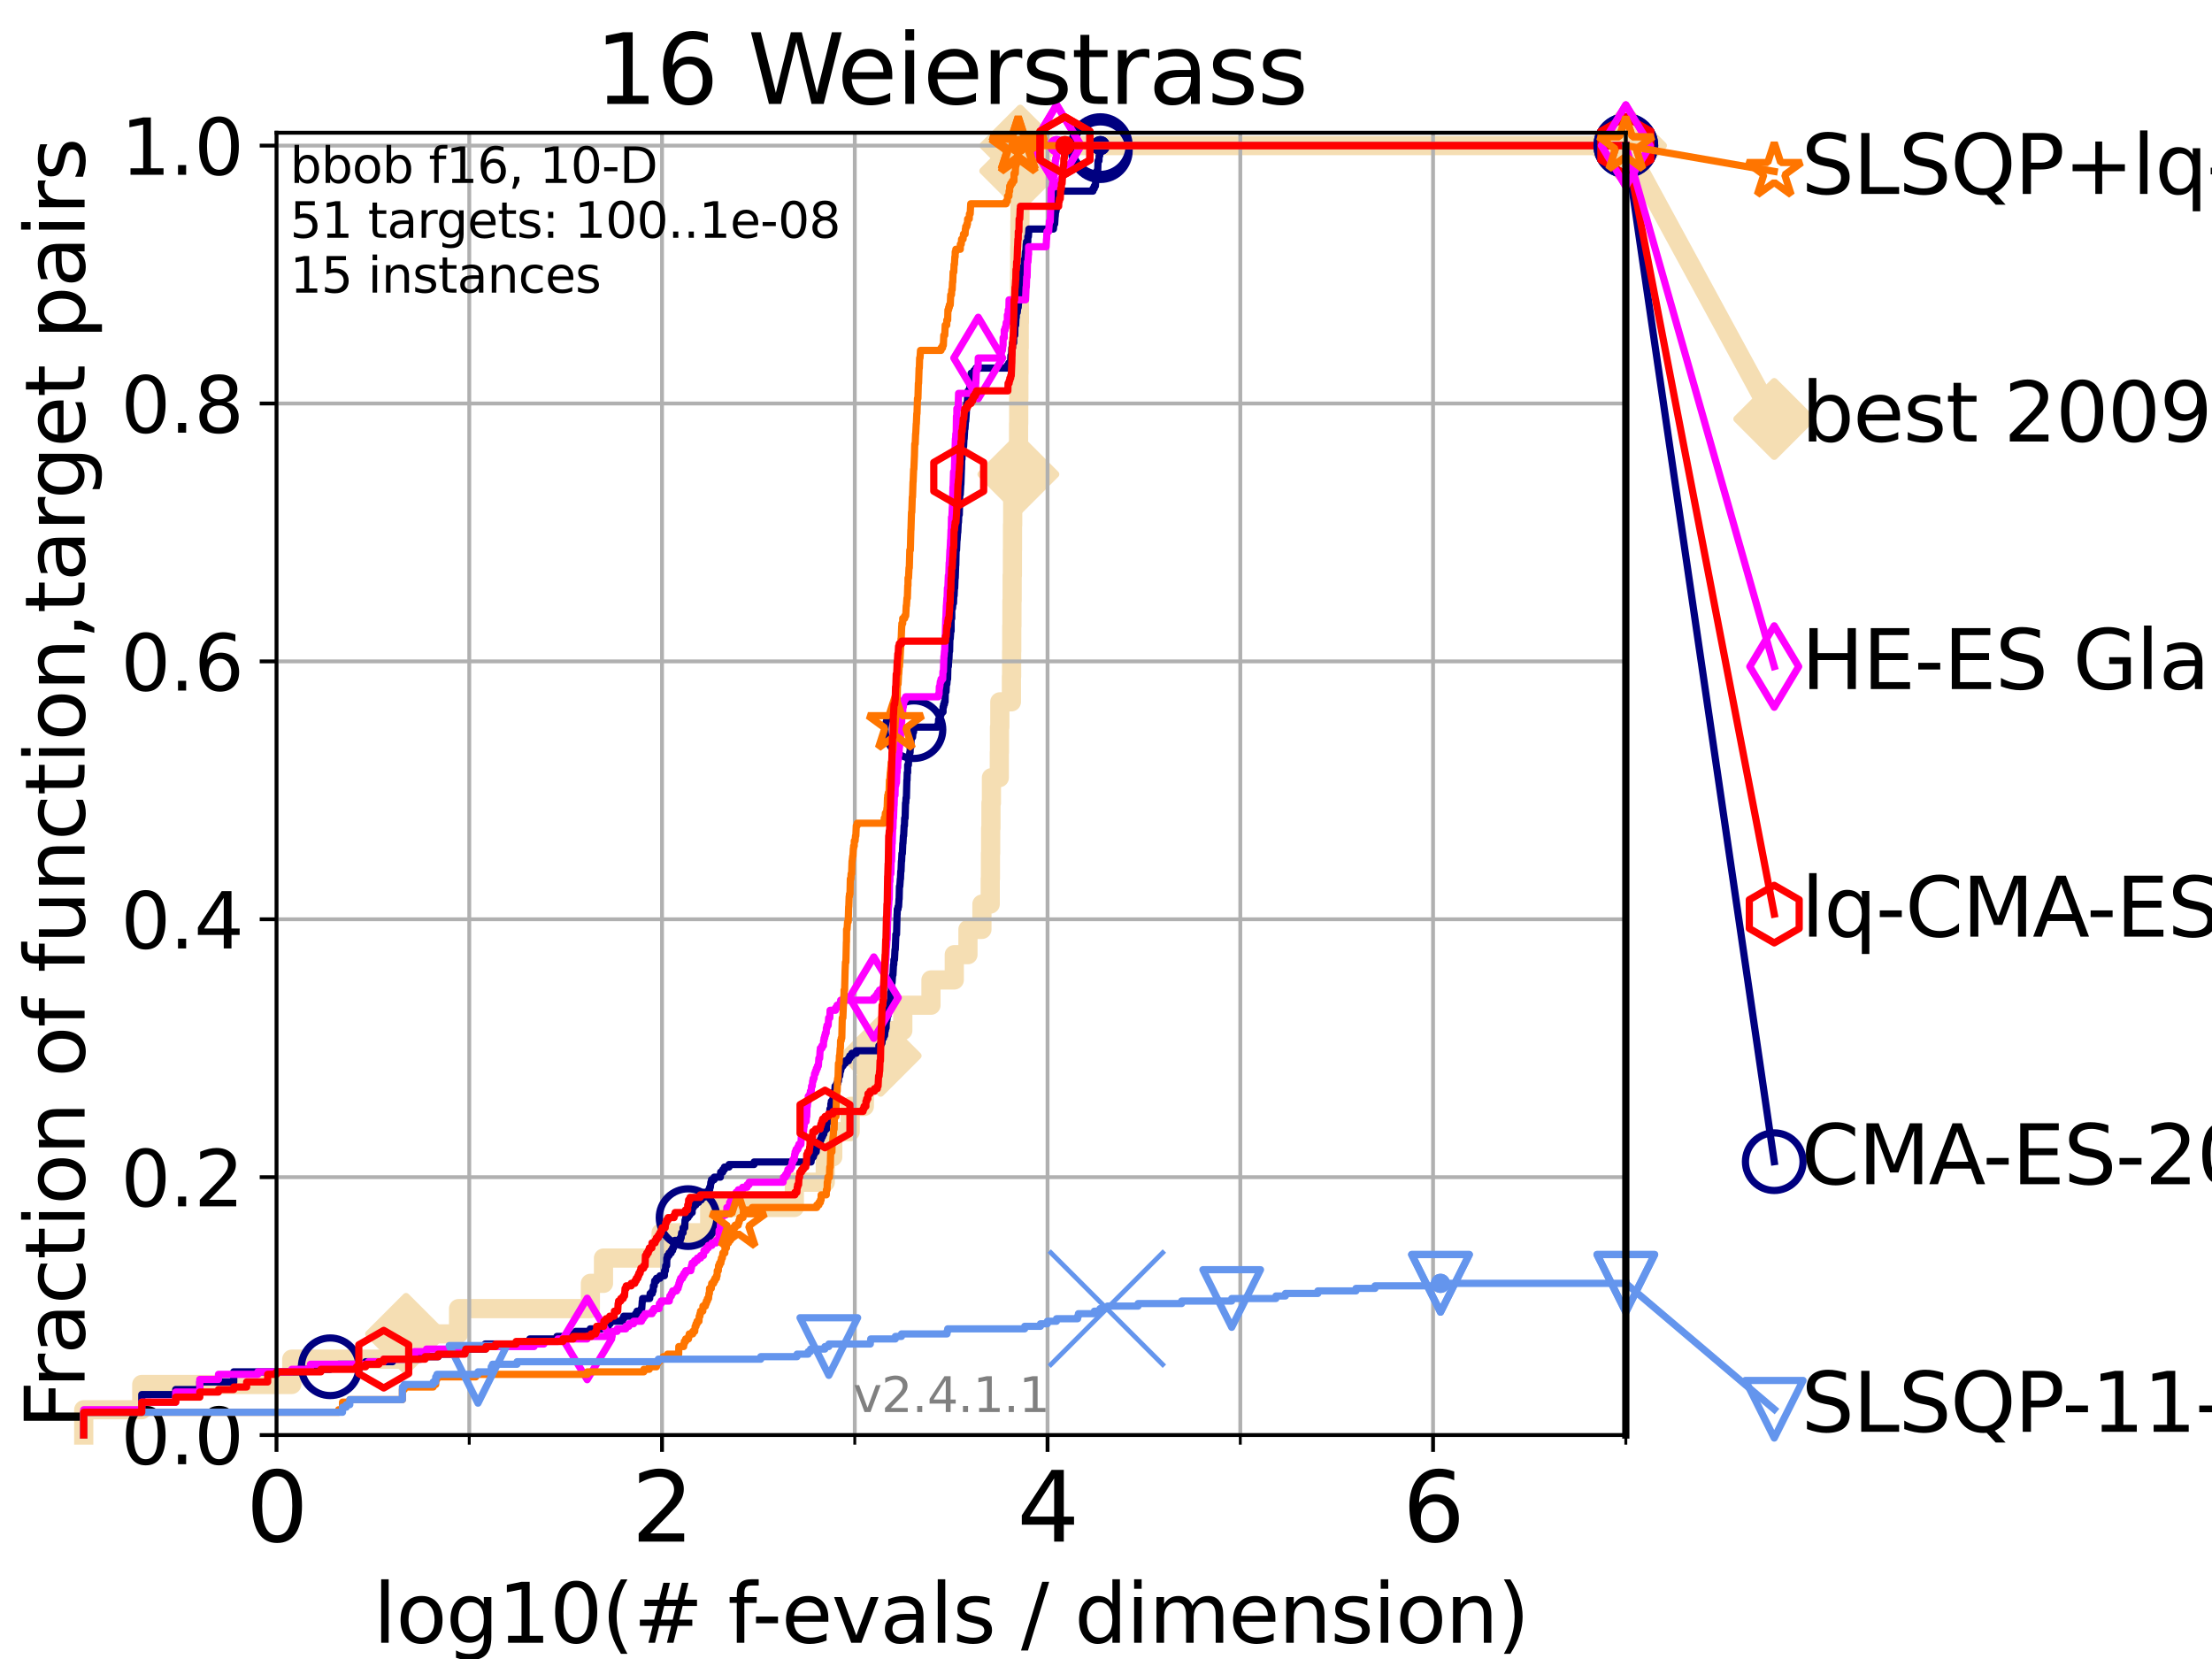 <?xml version="1.0" encoding="utf-8" standalone="no"?>
<!DOCTYPE svg PUBLIC "-//W3C//DTD SVG 1.1//EN"
  "http://www.w3.org/Graphics/SVG/1.1/DTD/svg11.dtd">
<svg height="345.6pt" version="1.1" viewBox="0 0 460.8 345.6" width="460.8pt" xmlns="http://www.w3.org/2000/svg" xmlns:xlink="http://www.w3.org/1999/xlink">
 <defs>
  <style type="text/css">*{stroke-linecap:butt;stroke-linejoin:round;}</style>
 </defs>
 <g id="figure_1">
  <g id="patch_1">
   <path d="M 0 345.6 
L 460.8 345.6 
L 460.8 0 
L 0 0 
z
" style="fill:#ffffff;"/>
  </g>
  <g id="axes_1">
   <g id="patch_2">
    <path d="M 57.6 298.944 
L 338.688 298.944 
L 338.688 27.648 
L 57.6 27.648 
z
" style="fill:#ffffff;"/>
   </g>
   <g id="line2d_1">
    <path d="M 17.445 298.944 
L 17.445 293.677 
L 29.533 293.677 
L 29.533 288.41 
L 60.78 288.41 
L 60.78 283.143 
L 84.588 283.143 
L 84.588 277.877 
L 95.526 277.877 
L 95.526 272.61 
L 122.989 272.61 
L 122.989 267.343 
L 125.718 267.343 
L 125.718 262.076 
L 137.718 262.076 
L 137.718 256.809 
L 147.839 256.809 
L 147.839 251.542 
L 165.476 251.542 
L 165.476 246.275 
L 171.918 246.275 
L 171.918 241.009 
L 173.477 241.009 
L 173.477 235.742 
L 177.107 235.742 
L 177.107 230.475 
L 180.061 230.475 
L 180.061 225.208 
L 183.458 225.208 
L 183.458 219.941 
L 186.02 219.941 
L 186.02 214.674 
L 188.07 214.674 
L 188.07 209.407 
L 193.939 209.407 
L 193.939 204.141 
L 198.793 204.141 
L 198.793 198.874 
L 201.643 198.874 
L 201.643 193.607 
L 204.554 193.607 
L 204.554 188.34 
L 206.282 188.34 
L 206.282 183.073 
L 206.326 183.073 
L 206.326 177.806 
L 206.368 177.806 
L 206.368 172.539 
L 206.434 172.539 
L 206.434 167.272 
L 206.531 167.272 
L 206.531 162.006 
L 208.172 162.006 
L 208.172 156.739 
L 208.208 156.739 
L 208.208 151.472 
L 208.282 151.472 
L 208.282 146.205 
L 210.695 146.205 
L 210.695 140.938 
L 210.738 140.938 
L 210.738 135.671 
L 210.768 135.671 
L 210.768 130.404 
L 210.806 130.404 
L 210.806 125.138 
L 210.849 125.138 
L 210.849 119.871 
L 210.902 119.871 
L 210.902 114.604 
L 210.922 114.604 
L 210.922 109.337 
L 210.964 109.337 
L 210.964 104.07 
L 212.11 104.07 
L 212.11 98.803 
L 212.146 98.803 
L 212.146 93.536 
L 212.183 93.536 
L 212.183 88.27 
L 212.215 88.27 
L 212.215 83.003 
L 212.248 83.003 
L 212.248 77.736 
L 212.281 77.736 
L 212.281 72.469 
L 212.322 72.469 
L 212.322 67.202 
L 212.363 67.202 
L 212.363 61.935 
L 212.388 61.935 
L 212.388 56.668 
L 212.421 56.668 
L 212.421 51.402 
L 212.453 51.402 
L 212.453 46.135 
L 212.476 46.135 
L 212.476 40.868 
L 212.508 40.868 
L 212.508 35.601 
L 212.531 35.601 
L 212.531 30.334 
L 338.688 30.334 
" style="fill:none;stroke:#f5deb3;stroke-linecap:square;stroke-width:4;"/>
   </g>
   <g id="line2d_2">
    <defs>
     <path d="M 0 7.778 
L 7.778 0 
L 0 -7.778 
L -7.778 0 
z
" id="m8c9c21e13c" style="stroke:#f5deb3;stroke-linejoin:miter;stroke-width:1.5;"/>
    </defs>
    <g>
     <use style="fill:#f5deb3;stroke:#f5deb3;stroke-linejoin:miter;stroke-width:1.5;" x="84.588" xlink:href="#m8c9c21e13c" y="277.877"/>
     <use style="fill:#f5deb3;stroke:#f5deb3;stroke-linejoin:miter;stroke-width:1.5;" x="183.458" xlink:href="#m8c9c21e13c" y="219.941"/>
     <use style="fill:#f5deb3;stroke:#f5deb3;stroke-linejoin:miter;stroke-width:1.5;" x="212.146" xlink:href="#m8c9c21e13c" y="98.803"/>
     <use style="fill:#f5deb3;stroke:#f5deb3;stroke-linejoin:miter;stroke-width:1.5;" x="212.531" xlink:href="#m8c9c21e13c" y="35.601"/>
     <use style="fill:#f5deb3;stroke:#f5deb3;stroke-linejoin:miter;stroke-width:1.5;" x="212.531" xlink:href="#m8c9c21e13c" y="30.334"/>
     <use style="fill:#f5deb3;stroke:#f5deb3;stroke-linejoin:miter;stroke-width:1.5;" x="338.688" xlink:href="#m8c9c21e13c" y="30.334"/>
    </g>
   </g>
   <g id="line2d_3">
    <path style="fill:none;stroke:#f5deb3;stroke-linecap:square;stroke-width:4;"/>
    <g/>
   </g>
   <g id="line2d_4">
    <path d="M 338.688 30.334 
L 369.608 87.279 
" style="fill:none;stroke:#f5deb3;stroke-linecap:square;stroke-width:4;"/>
    <g>
     <use style="fill:#f5deb3;stroke:#f5deb3;stroke-linejoin:miter;stroke-width:1.5;" x="338.688" xlink:href="#m8c9c21e13c" y="30.334"/>
     <use style="fill:#f5deb3;stroke:#f5deb3;stroke-linejoin:miter;stroke-width:1.5;" x="369.608" xlink:href="#m8c9c21e13c" y="87.279"/>
    </g>
   </g>
   <g id="matplotlib.axis_1">
    <g id="xtick_1">
     <g id="line2d_5">
      <path clip-path="url(#pba2ac5f8eb)" d="M 57.6 298.944 
L 57.6 27.648 
" style="fill:none;stroke:#b0b0b0;stroke-linecap:square;stroke-width:0.8;"/>
     </g>
     <g id="line2d_6">
      <defs>
       <path d="M 0 0 
L 0 3.5 
" id="m06a54a397a" style="stroke:#000000;stroke-width:0.8;"/>
      </defs>
      <g>
       <use style="stroke:#000000;stroke-width:0.8;" x="57.6" xlink:href="#m06a54a397a" y="298.944"/>
      </g>
     </g>
     <g id="text_1">
      <!-- 0 -->
      <g transform="translate(51.237 321.141)scale(0.2 -0.2)">
       <defs>
        <path d="M 2034 4250 
Q 1547 4250 1301 3770 
Q 1056 3291 1056 2328 
Q 1056 1369 1301 889 
Q 1547 409 2034 409 
Q 2525 409 2770 889 
Q 3016 1369 3016 2328 
Q 3016 3291 2770 3770 
Q 2525 4250 2034 4250 
z
M 2034 4750 
Q 2819 4750 3233 4129 
Q 3647 3509 3647 2328 
Q 3647 1150 3233 529 
Q 2819 -91 2034 -91 
Q 1250 -91 836 529 
Q 422 1150 422 2328 
Q 422 3509 836 4129 
Q 1250 4750 2034 4750 
z
" id="DejaVuSans-30" transform="scale(0.016)"/>
       </defs>
       <use xlink:href="#DejaVuSans-30"/>
      </g>
     </g>
    </g>
    <g id="xtick_2">
     <g id="line2d_7">
      <path clip-path="url(#pba2ac5f8eb)" d="M 137.911 298.944 
L 137.911 27.648 
" style="fill:none;stroke:#b0b0b0;stroke-linecap:square;stroke-width:0.8;"/>
     </g>
     <g id="line2d_8">
      <g>
       <use style="stroke:#000000;stroke-width:0.8;" x="137.911" xlink:href="#m06a54a397a" y="298.944"/>
      </g>
     </g>
     <g id="text_2">
      <!-- 2 -->
      <g transform="translate(131.548 321.141)scale(0.2 -0.2)">
       <defs>
        <path d="M 1228 531 
L 3431 531 
L 3431 0 
L 469 0 
L 469 531 
Q 828 903 1448 1529 
Q 2069 2156 2228 2338 
Q 2531 2678 2651 2914 
Q 2772 3150 2772 3378 
Q 2772 3750 2511 3984 
Q 2250 4219 1831 4219 
Q 1534 4219 1204 4116 
Q 875 4013 500 3803 
L 500 4441 
Q 881 4594 1212 4672 
Q 1544 4750 1819 4750 
Q 2544 4750 2975 4387 
Q 3406 4025 3406 3419 
Q 3406 3131 3298 2873 
Q 3191 2616 2906 2266 
Q 2828 2175 2409 1742 
Q 1991 1309 1228 531 
z
" id="DejaVuSans-32" transform="scale(0.016)"/>
       </defs>
       <use xlink:href="#DejaVuSans-32"/>
      </g>
     </g>
    </g>
    <g id="xtick_3">
     <g id="line2d_9">
      <path clip-path="url(#pba2ac5f8eb)" d="M 218.222 298.944 
L 218.222 27.648 
" style="fill:none;stroke:#b0b0b0;stroke-linecap:square;stroke-width:0.8;"/>
     </g>
     <g id="line2d_10">
      <g>
       <use style="stroke:#000000;stroke-width:0.8;" x="218.222" xlink:href="#m06a54a397a" y="298.944"/>
      </g>
     </g>
     <g id="text_3">
      <!-- 4 -->
      <g transform="translate(211.859 321.141)scale(0.2 -0.2)">
       <defs>
        <path d="M 2419 4116 
L 825 1625 
L 2419 1625 
L 2419 4116 
z
M 2253 4666 
L 3047 4666 
L 3047 1625 
L 3713 1625 
L 3713 1100 
L 3047 1100 
L 3047 0 
L 2419 0 
L 2419 1100 
L 313 1100 
L 313 1709 
L 2253 4666 
z
" id="DejaVuSans-34" transform="scale(0.016)"/>
       </defs>
       <use xlink:href="#DejaVuSans-34"/>
      </g>
     </g>
    </g>
    <g id="xtick_4">
     <g id="line2d_11">
      <path clip-path="url(#pba2ac5f8eb)" d="M 298.533 298.944 
L 298.533 27.648 
" style="fill:none;stroke:#b0b0b0;stroke-linecap:square;stroke-width:0.8;"/>
     </g>
     <g id="line2d_12">
      <g>
       <use style="stroke:#000000;stroke-width:0.8;" x="298.533" xlink:href="#m06a54a397a" y="298.944"/>
      </g>
     </g>
     <g id="text_4">
      <!-- 6 -->
      <g transform="translate(292.17 321.141)scale(0.2 -0.2)">
       <defs>
        <path d="M 2113 2584 
Q 1688 2584 1439 2293 
Q 1191 2003 1191 1497 
Q 1191 994 1439 701 
Q 1688 409 2113 409 
Q 2538 409 2786 701 
Q 3034 994 3034 1497 
Q 3034 2003 2786 2293 
Q 2538 2584 2113 2584 
z
M 3366 4563 
L 3366 3988 
Q 3128 4100 2886 4159 
Q 2644 4219 2406 4219 
Q 1781 4219 1451 3797 
Q 1122 3375 1075 2522 
Q 1259 2794 1537 2939 
Q 1816 3084 2150 3084 
Q 2853 3084 3261 2657 
Q 3669 2231 3669 1497 
Q 3669 778 3244 343 
Q 2819 -91 2113 -91 
Q 1303 -91 875 529 
Q 447 1150 447 2328 
Q 447 3434 972 4092 
Q 1497 4750 2381 4750 
Q 2619 4750 2861 4703 
Q 3103 4656 3366 4563 
z
" id="DejaVuSans-36" transform="scale(0.016)"/>
       </defs>
       <use xlink:href="#DejaVuSans-36"/>
      </g>
     </g>
    </g>
    <g id="xtick_5">
     <g id="line2d_13">
      <path clip-path="url(#pba2ac5f8eb)" d="M 97.755 298.944 
L 97.755 27.648 
" style="fill:none;stroke:#b0b0b0;stroke-linecap:square;stroke-width:0.8;"/>
     </g>
     <g id="line2d_14">
      <defs>
       <path d="M 0 0 
L 0 2 
" id="mc79618a607" style="stroke:#000000;stroke-width:0.6;"/>
      </defs>
      <g>
       <use style="stroke:#000000;stroke-width:0.6;" x="97.755" xlink:href="#mc79618a607" y="298.944"/>
      </g>
     </g>
    </g>
    <g id="xtick_6">
     <g id="line2d_15">
      <path clip-path="url(#pba2ac5f8eb)" d="M 178.066 298.944 
L 178.066 27.648 
" style="fill:none;stroke:#b0b0b0;stroke-linecap:square;stroke-width:0.8;"/>
     </g>
     <g id="line2d_16">
      <g>
       <use style="stroke:#000000;stroke-width:0.6;" x="178.066" xlink:href="#mc79618a607" y="298.944"/>
      </g>
     </g>
    </g>
    <g id="xtick_7">
     <g id="line2d_17">
      <path clip-path="url(#pba2ac5f8eb)" d="M 258.377 298.944 
L 258.377 27.648 
" style="fill:none;stroke:#b0b0b0;stroke-linecap:square;stroke-width:0.8;"/>
     </g>
     <g id="line2d_18">
      <g>
       <use style="stroke:#000000;stroke-width:0.6;" x="258.377" xlink:href="#mc79618a607" y="298.944"/>
      </g>
     </g>
    </g>
    <g id="xtick_8">
     <g id="line2d_19">
      <path clip-path="url(#pba2ac5f8eb)" d="M 338.688 298.944 
L 338.688 27.648 
" style="fill:none;stroke:#b0b0b0;stroke-linecap:square;stroke-width:0.8;"/>
     </g>
     <g id="line2d_20">
      <g>
       <use style="stroke:#000000;stroke-width:0.6;" x="338.688" xlink:href="#mc79618a607" y="298.944"/>
      </g>
     </g>
    </g>
    <g id="text_5">
     <!-- log10(# f-evals / dimension) -->
     <g transform="translate(77.764 342.218)scale(0.17 -0.17)">
      <defs>
       <path d="M 603 4863 
L 1178 4863 
L 1178 0 
L 603 0 
L 603 4863 
z
" id="DejaVuSans-6c" transform="scale(0.016)"/>
       <path d="M 1959 3097 
Q 1497 3097 1228 2736 
Q 959 2375 959 1747 
Q 959 1119 1226 758 
Q 1494 397 1959 397 
Q 2419 397 2687 759 
Q 2956 1122 2956 1747 
Q 2956 2369 2687 2733 
Q 2419 3097 1959 3097 
z
M 1959 3584 
Q 2709 3584 3137 3096 
Q 3566 2609 3566 1747 
Q 3566 888 3137 398 
Q 2709 -91 1959 -91 
Q 1206 -91 779 398 
Q 353 888 353 1747 
Q 353 2609 779 3096 
Q 1206 3584 1959 3584 
z
" id="DejaVuSans-6f" transform="scale(0.016)"/>
       <path d="M 2906 1791 
Q 2906 2416 2648 2759 
Q 2391 3103 1925 3103 
Q 1463 3103 1205 2759 
Q 947 2416 947 1791 
Q 947 1169 1205 825 
Q 1463 481 1925 481 
Q 2391 481 2648 825 
Q 2906 1169 2906 1791 
z
M 3481 434 
Q 3481 -459 3084 -895 
Q 2688 -1331 1869 -1331 
Q 1566 -1331 1297 -1286 
Q 1028 -1241 775 -1147 
L 775 -588 
Q 1028 -725 1275 -790 
Q 1522 -856 1778 -856 
Q 2344 -856 2625 -561 
Q 2906 -266 2906 331 
L 2906 616 
Q 2728 306 2450 153 
Q 2172 0 1784 0 
Q 1141 0 747 490 
Q 353 981 353 1791 
Q 353 2603 747 3093 
Q 1141 3584 1784 3584 
Q 2172 3584 2450 3431 
Q 2728 3278 2906 2969 
L 2906 3500 
L 3481 3500 
L 3481 434 
z
" id="DejaVuSans-67" transform="scale(0.016)"/>
       <path d="M 794 531 
L 1825 531 
L 1825 4091 
L 703 3866 
L 703 4441 
L 1819 4666 
L 2450 4666 
L 2450 531 
L 3481 531 
L 3481 0 
L 794 0 
L 794 531 
z
" id="DejaVuSans-31" transform="scale(0.016)"/>
       <path d="M 1984 4856 
Q 1566 4138 1362 3434 
Q 1159 2731 1159 2009 
Q 1159 1288 1364 580 
Q 1569 -128 1984 -844 
L 1484 -844 
Q 1016 -109 783 600 
Q 550 1309 550 2009 
Q 550 2706 781 3412 
Q 1013 4119 1484 4856 
L 1984 4856 
z
" id="DejaVuSans-28" transform="scale(0.016)"/>
       <path d="M 3272 2816 
L 2363 2816 
L 2100 1772 
L 3016 1772 
L 3272 2816 
z
M 2803 4594 
L 2478 3297 
L 3391 3297 
L 3719 4594 
L 4219 4594 
L 3897 3297 
L 4872 3297 
L 4872 2816 
L 3775 2816 
L 3519 1772 
L 4513 1772 
L 4513 1294 
L 3397 1294 
L 3072 0 
L 2572 0 
L 2894 1294 
L 1978 1294 
L 1656 0 
L 1153 0 
L 1478 1294 
L 494 1294 
L 494 1772 
L 1594 1772 
L 1856 2816 
L 850 2816 
L 850 3297 
L 1978 3297 
L 2297 4594 
L 2803 4594 
z
" id="DejaVuSans-23" transform="scale(0.016)"/>
       <path id="DejaVuSans-20" transform="scale(0.016)"/>
       <path d="M 2375 4863 
L 2375 4384 
L 1825 4384 
Q 1516 4384 1395 4259 
Q 1275 4134 1275 3809 
L 1275 3500 
L 2222 3500 
L 2222 3053 
L 1275 3053 
L 1275 0 
L 697 0 
L 697 3053 
L 147 3053 
L 147 3500 
L 697 3500 
L 697 3744 
Q 697 4328 969 4595 
Q 1241 4863 1831 4863 
L 2375 4863 
z
" id="DejaVuSans-66" transform="scale(0.016)"/>
       <path d="M 313 2009 
L 1997 2009 
L 1997 1497 
L 313 1497 
L 313 2009 
z
" id="DejaVuSans-2d" transform="scale(0.016)"/>
       <path d="M 3597 1894 
L 3597 1613 
L 953 1613 
Q 991 1019 1311 708 
Q 1631 397 2203 397 
Q 2534 397 2845 478 
Q 3156 559 3463 722 
L 3463 178 
Q 3153 47 2828 -22 
Q 2503 -91 2169 -91 
Q 1331 -91 842 396 
Q 353 884 353 1716 
Q 353 2575 817 3079 
Q 1281 3584 2069 3584 
Q 2775 3584 3186 3129 
Q 3597 2675 3597 1894 
z
M 3022 2063 
Q 3016 2534 2758 2815 
Q 2500 3097 2075 3097 
Q 1594 3097 1305 2825 
Q 1016 2553 972 2059 
L 3022 2063 
z
" id="DejaVuSans-65" transform="scale(0.016)"/>
       <path d="M 191 3500 
L 800 3500 
L 1894 563 
L 2988 3500 
L 3597 3500 
L 2284 0 
L 1503 0 
L 191 3500 
z
" id="DejaVuSans-76" transform="scale(0.016)"/>
       <path d="M 2194 1759 
Q 1497 1759 1228 1600 
Q 959 1441 959 1056 
Q 959 750 1161 570 
Q 1363 391 1709 391 
Q 2188 391 2477 730 
Q 2766 1069 2766 1631 
L 2766 1759 
L 2194 1759 
z
M 3341 1997 
L 3341 0 
L 2766 0 
L 2766 531 
Q 2569 213 2275 61 
Q 1981 -91 1556 -91 
Q 1019 -91 701 211 
Q 384 513 384 1019 
Q 384 1609 779 1909 
Q 1175 2209 1959 2209 
L 2766 2209 
L 2766 2266 
Q 2766 2663 2505 2880 
Q 2244 3097 1772 3097 
Q 1472 3097 1187 3025 
Q 903 2953 641 2809 
L 641 3341 
Q 956 3463 1253 3523 
Q 1550 3584 1831 3584 
Q 2591 3584 2966 3190 
Q 3341 2797 3341 1997 
z
" id="DejaVuSans-61" transform="scale(0.016)"/>
       <path d="M 2834 3397 
L 2834 2853 
Q 2591 2978 2328 3040 
Q 2066 3103 1784 3103 
Q 1356 3103 1142 2972 
Q 928 2841 928 2578 
Q 928 2378 1081 2264 
Q 1234 2150 1697 2047 
L 1894 2003 
Q 2506 1872 2764 1633 
Q 3022 1394 3022 966 
Q 3022 478 2636 193 
Q 2250 -91 1575 -91 
Q 1294 -91 989 -36 
Q 684 19 347 128 
L 347 722 
Q 666 556 975 473 
Q 1284 391 1588 391 
Q 1994 391 2212 530 
Q 2431 669 2431 922 
Q 2431 1156 2273 1281 
Q 2116 1406 1581 1522 
L 1381 1569 
Q 847 1681 609 1914 
Q 372 2147 372 2553 
Q 372 3047 722 3315 
Q 1072 3584 1716 3584 
Q 2034 3584 2315 3537 
Q 2597 3491 2834 3397 
z
" id="DejaVuSans-73" transform="scale(0.016)"/>
       <path d="M 1625 4666 
L 2156 4666 
L 531 -594 
L 0 -594 
L 1625 4666 
z
" id="DejaVuSans-2f" transform="scale(0.016)"/>
       <path d="M 2906 2969 
L 2906 4863 
L 3481 4863 
L 3481 0 
L 2906 0 
L 2906 525 
Q 2725 213 2448 61 
Q 2172 -91 1784 -91 
Q 1150 -91 751 415 
Q 353 922 353 1747 
Q 353 2572 751 3078 
Q 1150 3584 1784 3584 
Q 2172 3584 2448 3432 
Q 2725 3281 2906 2969 
z
M 947 1747 
Q 947 1113 1208 752 
Q 1469 391 1925 391 
Q 2381 391 2643 752 
Q 2906 1113 2906 1747 
Q 2906 2381 2643 2742 
Q 2381 3103 1925 3103 
Q 1469 3103 1208 2742 
Q 947 2381 947 1747 
z
" id="DejaVuSans-64" transform="scale(0.016)"/>
       <path d="M 603 3500 
L 1178 3500 
L 1178 0 
L 603 0 
L 603 3500 
z
M 603 4863 
L 1178 4863 
L 1178 4134 
L 603 4134 
L 603 4863 
z
" id="DejaVuSans-69" transform="scale(0.016)"/>
       <path d="M 3328 2828 
Q 3544 3216 3844 3400 
Q 4144 3584 4550 3584 
Q 5097 3584 5394 3201 
Q 5691 2819 5691 2113 
L 5691 0 
L 5113 0 
L 5113 2094 
Q 5113 2597 4934 2840 
Q 4756 3084 4391 3084 
Q 3944 3084 3684 2787 
Q 3425 2491 3425 1978 
L 3425 0 
L 2847 0 
L 2847 2094 
Q 2847 2600 2669 2842 
Q 2491 3084 2119 3084 
Q 1678 3084 1418 2786 
Q 1159 2488 1159 1978 
L 1159 0 
L 581 0 
L 581 3500 
L 1159 3500 
L 1159 2956 
Q 1356 3278 1631 3431 
Q 1906 3584 2284 3584 
Q 2666 3584 2933 3390 
Q 3200 3197 3328 2828 
z
" id="DejaVuSans-6d" transform="scale(0.016)"/>
       <path d="M 3513 2113 
L 3513 0 
L 2938 0 
L 2938 2094 
Q 2938 2591 2744 2837 
Q 2550 3084 2163 3084 
Q 1697 3084 1428 2787 
Q 1159 2491 1159 1978 
L 1159 0 
L 581 0 
L 581 3500 
L 1159 3500 
L 1159 2956 
Q 1366 3272 1645 3428 
Q 1925 3584 2291 3584 
Q 2894 3584 3203 3211 
Q 3513 2838 3513 2113 
z
" id="DejaVuSans-6e" transform="scale(0.016)"/>
       <path d="M 513 4856 
L 1013 4856 
Q 1481 4119 1714 3412 
Q 1947 2706 1947 2009 
Q 1947 1309 1714 600 
Q 1481 -109 1013 -844 
L 513 -844 
Q 928 -128 1133 580 
Q 1338 1288 1338 2009 
Q 1338 2731 1133 3434 
Q 928 4138 513 4856 
z
" id="DejaVuSans-29" transform="scale(0.016)"/>
      </defs>
      <use xlink:href="#DejaVuSans-6c"/>
      <use x="27.783" xlink:href="#DejaVuSans-6f"/>
      <use x="88.965" xlink:href="#DejaVuSans-67"/>
      <use x="152.441" xlink:href="#DejaVuSans-31"/>
      <use x="216.064" xlink:href="#DejaVuSans-30"/>
      <use x="279.688" xlink:href="#DejaVuSans-28"/>
      <use x="318.701" xlink:href="#DejaVuSans-23"/>
      <use x="402.49" xlink:href="#DejaVuSans-20"/>
      <use x="434.277" xlink:href="#DejaVuSans-66"/>
      <use x="463.982" xlink:href="#DejaVuSans-2d"/>
      <use x="500.066" xlink:href="#DejaVuSans-65"/>
      <use x="561.59" xlink:href="#DejaVuSans-76"/>
      <use x="620.77" xlink:href="#DejaVuSans-61"/>
      <use x="682.049" xlink:href="#DejaVuSans-6c"/>
      <use x="709.832" xlink:href="#DejaVuSans-73"/>
      <use x="761.932" xlink:href="#DejaVuSans-20"/>
      <use x="793.719" xlink:href="#DejaVuSans-2f"/>
      <use x="827.41" xlink:href="#DejaVuSans-20"/>
      <use x="859.197" xlink:href="#DejaVuSans-64"/>
      <use x="922.674" xlink:href="#DejaVuSans-69"/>
      <use x="950.457" xlink:href="#DejaVuSans-6d"/>
      <use x="1047.869" xlink:href="#DejaVuSans-65"/>
      <use x="1109.393" xlink:href="#DejaVuSans-6e"/>
      <use x="1172.771" xlink:href="#DejaVuSans-73"/>
      <use x="1224.871" xlink:href="#DejaVuSans-69"/>
      <use x="1252.654" xlink:href="#DejaVuSans-6f"/>
      <use x="1313.836" xlink:href="#DejaVuSans-6e"/>
      <use x="1377.215" xlink:href="#DejaVuSans-29"/>
     </g>
    </g>
   </g>
   <g id="matplotlib.axis_2">
    <g id="ytick_1">
     <g id="line2d_21">
      <path clip-path="url(#pba2ac5f8eb)" d="M 57.6 298.944 
L 338.688 298.944 
" style="fill:none;stroke:#b0b0b0;stroke-linecap:square;stroke-width:0.8;"/>
     </g>
     <g id="line2d_22">
      <defs>
       <path d="M 0 0 
L -3.5 0 
" id="m3628474508" style="stroke:#000000;stroke-width:0.8;"/>
      </defs>
      <g>
       <use style="stroke:#000000;stroke-width:0.8;" x="57.6" xlink:href="#m3628474508" y="298.944"/>
      </g>
     </g>
     <g id="text_6">
      <!-- 0.0 -->
      <g transform="translate(25.155 305.023)scale(0.16 -0.16)">
       <defs>
        <path d="M 684 794 
L 1344 794 
L 1344 0 
L 684 0 
L 684 794 
z
" id="DejaVuSans-2e" transform="scale(0.016)"/>
       </defs>
       <use xlink:href="#DejaVuSans-30"/>
       <use x="63.623" xlink:href="#DejaVuSans-2e"/>
       <use x="95.41" xlink:href="#DejaVuSans-30"/>
      </g>
     </g>
    </g>
    <g id="ytick_2">
     <g id="line2d_23">
      <path clip-path="url(#pba2ac5f8eb)" d="M 57.6 245.222 
L 338.688 245.222 
" style="fill:none;stroke:#b0b0b0;stroke-linecap:square;stroke-width:0.8;"/>
     </g>
     <g id="line2d_24">
      <g>
       <use style="stroke:#000000;stroke-width:0.8;" x="57.6" xlink:href="#m3628474508" y="245.222"/>
      </g>
     </g>
     <g id="text_7">
      <!-- 0.2 -->
      <g transform="translate(25.155 251.301)scale(0.16 -0.16)">
       <use xlink:href="#DejaVuSans-30"/>
       <use x="63.623" xlink:href="#DejaVuSans-2e"/>
       <use x="95.41" xlink:href="#DejaVuSans-32"/>
      </g>
     </g>
    </g>
    <g id="ytick_3">
     <g id="line2d_25">
      <path clip-path="url(#pba2ac5f8eb)" d="M 57.6 191.5 
L 338.688 191.5 
" style="fill:none;stroke:#b0b0b0;stroke-linecap:square;stroke-width:0.8;"/>
     </g>
     <g id="line2d_26">
      <g>
       <use style="stroke:#000000;stroke-width:0.8;" x="57.6" xlink:href="#m3628474508" y="191.5"/>
      </g>
     </g>
     <g id="text_8">
      <!-- 0.4 -->
      <g transform="translate(25.155 197.579)scale(0.16 -0.16)">
       <use xlink:href="#DejaVuSans-30"/>
       <use x="63.623" xlink:href="#DejaVuSans-2e"/>
       <use x="95.41" xlink:href="#DejaVuSans-34"/>
      </g>
     </g>
    </g>
    <g id="ytick_4">
     <g id="line2d_27">
      <path clip-path="url(#pba2ac5f8eb)" d="M 57.6 137.778 
L 338.688 137.778 
" style="fill:none;stroke:#b0b0b0;stroke-linecap:square;stroke-width:0.8;"/>
     </g>
     <g id="line2d_28">
      <g>
       <use style="stroke:#000000;stroke-width:0.8;" x="57.6" xlink:href="#m3628474508" y="137.778"/>
      </g>
     </g>
     <g id="text_9">
      <!-- 0.6 -->
      <g transform="translate(25.155 143.857)scale(0.16 -0.16)">
       <use xlink:href="#DejaVuSans-30"/>
       <use x="63.623" xlink:href="#DejaVuSans-2e"/>
       <use x="95.41" xlink:href="#DejaVuSans-36"/>
      </g>
     </g>
    </g>
    <g id="ytick_5">
     <g id="line2d_29">
      <path clip-path="url(#pba2ac5f8eb)" d="M 57.6 84.056 
L 338.688 84.056 
" style="fill:none;stroke:#b0b0b0;stroke-linecap:square;stroke-width:0.8;"/>
     </g>
     <g id="line2d_30">
      <g>
       <use style="stroke:#000000;stroke-width:0.8;" x="57.6" xlink:href="#m3628474508" y="84.056"/>
      </g>
     </g>
     <g id="text_10">
      <!-- 0.8 -->
      <g transform="translate(25.155 90.135)scale(0.16 -0.16)">
       <defs>
        <path d="M 2034 2216 
Q 1584 2216 1326 1975 
Q 1069 1734 1069 1313 
Q 1069 891 1326 650 
Q 1584 409 2034 409 
Q 2484 409 2743 651 
Q 3003 894 3003 1313 
Q 3003 1734 2745 1975 
Q 2488 2216 2034 2216 
z
M 1403 2484 
Q 997 2584 770 2862 
Q 544 3141 544 3541 
Q 544 4100 942 4425 
Q 1341 4750 2034 4750 
Q 2731 4750 3128 4425 
Q 3525 4100 3525 3541 
Q 3525 3141 3298 2862 
Q 3072 2584 2669 2484 
Q 3125 2378 3379 2068 
Q 3634 1759 3634 1313 
Q 3634 634 3220 271 
Q 2806 -91 2034 -91 
Q 1263 -91 848 271 
Q 434 634 434 1313 
Q 434 1759 690 2068 
Q 947 2378 1403 2484 
z
M 1172 3481 
Q 1172 3119 1398 2916 
Q 1625 2713 2034 2713 
Q 2441 2713 2670 2916 
Q 2900 3119 2900 3481 
Q 2900 3844 2670 4047 
Q 2441 4250 2034 4250 
Q 1625 4250 1398 4047 
Q 1172 3844 1172 3481 
z
" id="DejaVuSans-38" transform="scale(0.016)"/>
       </defs>
       <use xlink:href="#DejaVuSans-30"/>
       <use x="63.623" xlink:href="#DejaVuSans-2e"/>
       <use x="95.41" xlink:href="#DejaVuSans-38"/>
      </g>
     </g>
    </g>
    <g id="ytick_6">
     <g id="line2d_31">
      <path clip-path="url(#pba2ac5f8eb)" d="M 57.6 30.334 
L 338.688 30.334 
" style="fill:none;stroke:#b0b0b0;stroke-linecap:square;stroke-width:0.8;"/>
     </g>
     <g id="line2d_32">
      <g>
       <use style="stroke:#000000;stroke-width:0.8;" x="57.6" xlink:href="#m3628474508" y="30.334"/>
      </g>
     </g>
     <g id="text_11">
      <!-- 1.0 -->
      <g transform="translate(25.155 36.413)scale(0.16 -0.16)">
       <use xlink:href="#DejaVuSans-31"/>
       <use x="63.623" xlink:href="#DejaVuSans-2e"/>
       <use x="95.41" xlink:href="#DejaVuSans-30"/>
      </g>
     </g>
    </g>
    <g id="text_12">
     <!-- Fraction of function,target pairs -->
     <g transform="translate(17.62 297.681)rotate(-90)scale(0.17 -0.17)">
      <defs>
       <path d="M 628 4666 
L 3309 4666 
L 3309 4134 
L 1259 4134 
L 1259 2759 
L 3109 2759 
L 3109 2228 
L 1259 2228 
L 1259 0 
L 628 0 
L 628 4666 
z
" id="DejaVuSans-46" transform="scale(0.016)"/>
       <path d="M 2631 2963 
Q 2534 3019 2420 3045 
Q 2306 3072 2169 3072 
Q 1681 3072 1420 2755 
Q 1159 2438 1159 1844 
L 1159 0 
L 581 0 
L 581 3500 
L 1159 3500 
L 1159 2956 
Q 1341 3275 1631 3429 
Q 1922 3584 2338 3584 
Q 2397 3584 2469 3576 
Q 2541 3569 2628 3553 
L 2631 2963 
z
" id="DejaVuSans-72" transform="scale(0.016)"/>
       <path d="M 3122 3366 
L 3122 2828 
Q 2878 2963 2633 3030 
Q 2388 3097 2138 3097 
Q 1578 3097 1268 2742 
Q 959 2388 959 1747 
Q 959 1106 1268 751 
Q 1578 397 2138 397 
Q 2388 397 2633 464 
Q 2878 531 3122 666 
L 3122 134 
Q 2881 22 2623 -34 
Q 2366 -91 2075 -91 
Q 1284 -91 818 406 
Q 353 903 353 1747 
Q 353 2603 823 3093 
Q 1294 3584 2113 3584 
Q 2378 3584 2631 3529 
Q 2884 3475 3122 3366 
z
" id="DejaVuSans-63" transform="scale(0.016)"/>
       <path d="M 1172 4494 
L 1172 3500 
L 2356 3500 
L 2356 3053 
L 1172 3053 
L 1172 1153 
Q 1172 725 1289 603 
Q 1406 481 1766 481 
L 2356 481 
L 2356 0 
L 1766 0 
Q 1100 0 847 248 
Q 594 497 594 1153 
L 594 3053 
L 172 3053 
L 172 3500 
L 594 3500 
L 594 4494 
L 1172 4494 
z
" id="DejaVuSans-74" transform="scale(0.016)"/>
       <path d="M 544 1381 
L 544 3500 
L 1119 3500 
L 1119 1403 
Q 1119 906 1312 657 
Q 1506 409 1894 409 
Q 2359 409 2629 706 
Q 2900 1003 2900 1516 
L 2900 3500 
L 3475 3500 
L 3475 0 
L 2900 0 
L 2900 538 
Q 2691 219 2414 64 
Q 2138 -91 1772 -91 
Q 1169 -91 856 284 
Q 544 659 544 1381 
z
M 1991 3584 
L 1991 3584 
z
" id="DejaVuSans-75" transform="scale(0.016)"/>
       <path d="M 750 794 
L 1409 794 
L 1409 256 
L 897 -744 
L 494 -744 
L 750 256 
L 750 794 
z
" id="DejaVuSans-2c" transform="scale(0.016)"/>
       <path d="M 1159 525 
L 1159 -1331 
L 581 -1331 
L 581 3500 
L 1159 3500 
L 1159 2969 
Q 1341 3281 1617 3432 
Q 1894 3584 2278 3584 
Q 2916 3584 3314 3078 
Q 3713 2572 3713 1747 
Q 3713 922 3314 415 
Q 2916 -91 2278 -91 
Q 1894 -91 1617 61 
Q 1341 213 1159 525 
z
M 3116 1747 
Q 3116 2381 2855 2742 
Q 2594 3103 2138 3103 
Q 1681 3103 1420 2742 
Q 1159 2381 1159 1747 
Q 1159 1113 1420 752 
Q 1681 391 2138 391 
Q 2594 391 2855 752 
Q 3116 1113 3116 1747 
z
" id="DejaVuSans-70" transform="scale(0.016)"/>
      </defs>
      <use xlink:href="#DejaVuSans-46"/>
      <use x="50.27" xlink:href="#DejaVuSans-72"/>
      <use x="91.383" xlink:href="#DejaVuSans-61"/>
      <use x="152.662" xlink:href="#DejaVuSans-63"/>
      <use x="207.643" xlink:href="#DejaVuSans-74"/>
      <use x="246.852" xlink:href="#DejaVuSans-69"/>
      <use x="274.635" xlink:href="#DejaVuSans-6f"/>
      <use x="335.816" xlink:href="#DejaVuSans-6e"/>
      <use x="399.195" xlink:href="#DejaVuSans-20"/>
      <use x="430.982" xlink:href="#DejaVuSans-6f"/>
      <use x="492.164" xlink:href="#DejaVuSans-66"/>
      <use x="527.369" xlink:href="#DejaVuSans-20"/>
      <use x="559.156" xlink:href="#DejaVuSans-66"/>
      <use x="594.361" xlink:href="#DejaVuSans-75"/>
      <use x="657.74" xlink:href="#DejaVuSans-6e"/>
      <use x="721.119" xlink:href="#DejaVuSans-63"/>
      <use x="776.1" xlink:href="#DejaVuSans-74"/>
      <use x="815.309" xlink:href="#DejaVuSans-69"/>
      <use x="843.092" xlink:href="#DejaVuSans-6f"/>
      <use x="904.273" xlink:href="#DejaVuSans-6e"/>
      <use x="967.652" xlink:href="#DejaVuSans-2c"/>
      <use x="999.439" xlink:href="#DejaVuSans-74"/>
      <use x="1038.648" xlink:href="#DejaVuSans-61"/>
      <use x="1099.928" xlink:href="#DejaVuSans-72"/>
      <use x="1139.291" xlink:href="#DejaVuSans-67"/>
      <use x="1202.768" xlink:href="#DejaVuSans-65"/>
      <use x="1264.291" xlink:href="#DejaVuSans-74"/>
      <use x="1303.5" xlink:href="#DejaVuSans-20"/>
      <use x="1335.287" xlink:href="#DejaVuSans-70"/>
      <use x="1398.764" xlink:href="#DejaVuSans-61"/>
      <use x="1460.043" xlink:href="#DejaVuSans-69"/>
      <use x="1487.826" xlink:href="#DejaVuSans-72"/>
      <use x="1528.939" xlink:href="#DejaVuSans-73"/>
     </g>
    </g>
   </g>
   <g id="line2d_33">
    <defs>
     <path d="M 0 1.5 
C 0.398 1.5 0.779 1.342 1.061 1.061 
C 1.342 0.779 1.5 0.398 1.5 0 
C 1.5 -0.398 1.342 -0.779 1.061 -1.061 
C 0.779 -1.342 0.398 -1.5 0 -1.5 
C -0.398 -1.5 -0.779 -1.342 -1.061 -1.061 
C -1.342 -0.779 -1.5 -0.398 -1.5 0 
C -1.5 0.398 -1.342 0.779 -1.061 1.061 
C -0.779 1.342 -0.398 1.5 0 1.5 
z
" id="mee5e74b13c" style="stroke:#f5deb3;"/>
    </defs>
    <g>
     <use style="fill:#f5deb3;stroke:#f5deb3;" x="212.531" xlink:href="#mee5e74b13c" y="30.334"/>
     <use style="fill:#f5deb3;stroke:#f5deb3;" x="212.531" xlink:href="#mee5e74b13c" y="30.334"/>
    </g>
   </g>
   <g id="line2d_34">
    <defs>
     <path d="M 0 1.5 
C 0.398 1.5 0.779 1.342 1.061 1.061 
C 1.342 0.779 1.5 0.398 1.5 0 
C 1.5 -0.398 1.342 -0.779 1.061 -1.061 
C 0.779 -1.342 0.398 -1.5 0 -1.5 
C -0.398 -1.5 -0.779 -1.342 -1.061 -1.061 
C -1.342 -0.779 -1.5 -0.398 -1.5 0 
C -1.5 0.398 -1.342 0.779 -1.061 1.061 
C -0.779 1.342 -0.398 1.5 0 1.5 
z
" id="m0984eacff8" style="stroke:#000080;"/>
    </defs>
    <g>
     <use style="fill:#000080;stroke:#000080;" x="229.222" xlink:href="#m0984eacff8" y="30.334"/>
     <use style="fill:#000080;stroke:#000080;" x="229.222" xlink:href="#m0984eacff8" y="30.334"/>
    </g>
   </g>
   <g id="line2d_35">
    <path d="M 17.445 298.944 
L 17.445 294.204 
L 29.533 294.204 
L 29.533 290.517 
L 36.604 290.517 
L 36.604 289.464 
L 41.621 289.464 
L 41.621 287.884 
L 48.692 287.884 
L 48.692 285.777 
L 62.175 285.777 
L 62.175 285.25 
L 68.793 285.25 
L 68.793 284.723 
L 70.539 284.723 
L 70.539 284.197 
L 76.168 284.197 
L 76.168 283.67 
L 81.776 283.67 
L 81.776 283.143 
L 87.644 283.143 
L 87.644 282.617 
L 91.284 282.617 
L 91.284 282.09 
L 93.864 282.09 
L 93.864 281.563 
L 94.715 281.563 
L 94.715 281.037 
L 101.08 281.037 
L 101.08 279.983 
L 109.312 279.983 
L 109.312 279.457 
L 110.359 279.457 
L 110.359 278.93 
L 116.02 278.93 
L 116.02 278.403 
L 118.577 278.403 
L 118.577 277.877 
L 119.948 277.877 
L 119.948 277.35 
L 122.948 277.35 
L 122.948 276.823 
L 125.363 276.823 
L 125.363 276.296 
L 126.707 276.296 
L 126.707 275.77 
L 127.1 275.77 
L 127.1 275.243 
L 129.658 275.243 
L 129.658 274.716 
L 129.936 274.716 
L 129.936 274.19 
L 132.399 274.19 
L 132.399 273.663 
L 132.707 273.663 
L 132.707 273.136 
L 133.555 273.136 
L 133.555 272.61 
L 133.689 272.61 
L 133.8 271.03 
L 133.866 271.03 
L 133.866 270.503 
L 135.341 270.503 
L 135.442 269.45 
L 135.879 269.45 
L 135.879 268.923 
L 136.054 268.923 
L 136.112 267.87 
L 136.285 267.87 
L 136.381 266.816 
L 136.757 266.816 
L 136.757 266.289 
L 137.487 266.289 
L 137.487 265.763 
L 138.409 265.763 
L 138.443 264.709 
L 138.612 264.709 
L 138.678 263.656 
L 138.878 263.656 
L 138.911 262.076 
L 139.042 262.076 
L 139.042 261.549 
L 139.382 261.549 
L 139.382 261.023 
L 139.809 261.023 
L 139.809 260.496 
L 140.119 260.496 
L 140.119 259.969 
L 140.318 259.969 
L 140.318 259.443 
L 140.589 259.443 
L 140.589 258.389 
L 141.718 258.389 
L 141.718 257.862 
L 141.9 257.862 
L 141.997 256.809 
L 142.297 256.809 
L 142.311 255.756 
L 142.647 255.756 
L 142.7 254.176 
L 142.845 254.176 
L 142.845 253.649 
L 143.337 253.649 
L 143.337 253.122 
L 143.704 253.122 
L 143.704 252.596 
L 144.185 252.596 
L 144.185 251.542 
L 144.463 251.542 
L 144.463 251.016 
L 144.959 251.016 
L 144.959 250.489 
L 145.531 250.489 
L 145.531 249.962 
L 146.107 249.962 
L 146.107 249.436 
L 146.644 249.436 
L 146.655 248.382 
L 147.62 248.382 
L 147.62 247.855 
L 147.839 247.855 
L 147.839 247.329 
L 147.976 247.329 
L 148.084 246.275 
L 148.219 246.275 
L 148.219 245.749 
L 148.78 245.749 
L 148.78 245.222 
L 150.068 245.222 
L 150.12 244.169 
L 150.573 244.169 
L 150.573 243.642 
L 150.916 243.642 
L 150.916 243.115 
L 151.874 243.115 
L 151.874 242.589 
L 157.093 242.589 
L 157.093 242.062 
L 168.962 242.062 
L 168.962 241.535 
L 169.076 241.535 
L 169.076 241.009 
L 169.443 241.009 
L 169.443 240.482 
L 169.634 240.482 
L 169.634 239.955 
L 170.031 239.955 
L 170.089 238.902 
L 170.387 238.902 
L 170.387 238.375 
L 170.674 238.375 
L 170.674 237.848 
L 170.899 237.848 
L 170.899 237.322 
L 171.103 237.322 
L 171.103 236.795 
L 171.351 236.795 
L 171.351 236.268 
L 171.608 236.268 
L 171.608 235.742 
L 171.751 235.742 
L 171.751 235.215 
L 172.189 235.215 
L 172.223 233.635 
L 172.683 233.635 
L 172.78 232.582 
L 172.803 232.582 
L 172.89 231.001 
L 173.066 231.001 
L 173.082 229.948 
L 173.179 229.948 
L 173.179 229.421 
L 173.506 229.421 
L 173.506 228.895 
L 173.628 228.895 
L 173.715 227.841 
L 173.773 227.841 
L 173.773 227.315 
L 173.907 227.315 
L 173.964 226.261 
L 174.279 226.261 
L 174.279 225.735 
L 174.495 225.735 
L 174.495 225.208 
L 174.673 225.208 
L 174.72 224.155 
L 174.928 224.155 
L 175.026 223.101 
L 175.137 223.101 
L 175.137 222.575 
L 175.263 222.575 
L 175.263 222.048 
L 175.626 222.048 
L 175.626 221.521 
L 176.077 221.521 
L 176.077 220.994 
L 176.746 220.994 
L 176.746 220.468 
L 177.022 220.468 
L 177.022 219.941 
L 177.467 219.941 
L 177.467 219.414 
L 178.377 219.414 
L 178.377 218.888 
L 183.085 218.888 
L 183.085 217.834 
L 183.462 217.834 
L 183.462 217.308 
L 183.724 217.308 
L 183.802 216.254 
L 184.051 216.254 
L 184.051 215.728 
L 184.276 215.728 
L 184.365 214.674 
L 184.444 214.674 
L 184.444 214.148 
L 184.589 214.148 
L 184.642 212.567 
L 184.765 212.567 
L 184.869 211.514 
L 185.019 211.514 
L 185.107 209.934 
L 185.148 209.934 
L 185.148 209.407 
L 185.391 209.407 
L 185.448 208.354 
L 185.515 208.354 
L 185.528 206.774 
L 185.661 206.774 
L 185.727 204.667 
L 185.835 204.667 
L 185.942 203.087 
L 186.019 203.087 
L 186.127 200.98 
L 186.182 200.98 
L 186.224 199.927 
L 186.337 199.927 
L 186.44 197.82 
L 186.498 197.82 
L 186.606 195.187 
L 186.612 195.187 
L 186.612 194.66 
L 186.765 194.66 
L 186.874 190.447 
L 186.895 190.447 
L 186.923 189.393 
L 187.076 189.393 
L 187.076 188.867 
L 187.189 188.867 
L 187.278 187.287 
L 187.308 187.287 
L 187.37 184.653 
L 187.444 184.653 
L 187.55 183.073 
L 187.589 183.073 
L 187.644 181.493 
L 187.701 181.493 
L 187.783 179.386 
L 187.822 179.386 
L 187.89 177.806 
L 187.982 177.806 
L 188.067 175.699 
L 188.105 175.699 
L 188.189 174.119 
L 188.245 174.119 
L 188.343 172.013 
L 188.412 172.013 
L 188.456 170.433 
L 188.553 170.433 
L 188.637 167.272 
L 188.694 167.272 
L 188.742 166.219 
L 188.816 166.219 
L 188.915 162.532 
L 188.955 162.532 
L 188.992 160.952 
L 189.081 160.952 
L 189.083 159.372 
L 189.234 159.372 
L 189.276 158.319 
L 189.422 158.319 
L 189.521 156.739 
L 189.592 156.739 
L 189.615 155.685 
L 189.729 155.685 
L 189.823 153.579 
L 190.104 153.579 
L 190.185 152.525 
L 190.308 152.525 
L 190.394 151.472 
L 195.35 151.472 
L 195.35 150.945 
L 195.482 150.945 
L 195.522 149.892 
L 195.784 149.892 
L 195.882 148.838 
L 196.068 148.838 
L 196.068 148.312 
L 196.452 148.312 
L 196.452 147.258 
L 196.568 147.258 
L 196.568 146.732 
L 196.736 146.732 
L 196.736 146.205 
L 196.868 146.205 
L 196.929 144.098 
L 197.078 144.098 
L 197.154 142.518 
L 197.251 142.518 
L 197.332 141.465 
L 197.402 141.465 
L 197.467 138.831 
L 197.562 138.831 
L 197.644 137.251 
L 197.683 137.251 
L 197.747 135.671 
L 197.82 135.671 
L 197.878 133.038 
L 197.957 133.038 
L 198.052 131.458 
L 198.138 131.458 
L 198.14 128.824 
L 198.268 128.824 
L 198.271 126.718 
L 198.426 126.718 
L 198.501 125.664 
L 198.631 125.664 
L 198.689 124.084 
L 198.76 124.084 
L 198.819 122.504 
L 198.88 122.504 
L 198.953 120.397 
L 198.998 120.397 
L 199.082 117.764 
L 199.111 117.764 
L 199.183 114.604 
L 199.266 114.604 
L 199.353 112.497 
L 199.386 112.497 
L 199.488 110.917 
L 199.523 110.917 
L 199.622 108.81 
L 199.671 108.81 
L 199.73 107.23 
L 199.835 107.23 
L 199.945 103.017 
L 200.038 103.017 
L 200.149 100.91 
L 200.173 100.91 
L 200.283 97.75 
L 200.295 97.75 
L 200.339 95.643 
L 200.407 95.643 
L 200.432 94.59 
L 200.565 94.59 
L 200.616 93.01 
L 200.738 93.01 
L 200.809 91.43 
L 200.854 91.43 
L 200.964 89.323 
L 201.026 89.323 
L 201.127 87.743 
L 201.182 87.743 
L 201.291 86.163 
L 201.294 86.163 
L 201.382 84.056 
L 201.497 84.056 
L 201.584 82.476 
L 201.654 82.476 
L 201.671 81.423 
L 201.945 81.423 
L 202.041 80.369 
L 202.096 80.369 
L 202.096 79.316 
L 202.215 79.316 
L 202.318 77.736 
L 202.885 77.736 
L 202.885 77.209 
L 203.309 77.209 
L 203.309 76.682 
L 209.795 76.682 
L 209.795 76.156 
L 210.131 76.156 
L 210.131 75.629 
L 210.52 75.629 
L 210.579 74.049 
L 210.718 74.049 
L 210.781 72.469 
L 210.912 72.469 
L 210.923 71.416 
L 211.167 71.416 
L 211.167 69.836 
L 211.396 69.836 
L 211.427 67.729 
L 211.58 67.729 
L 211.649 66.149 
L 211.704 66.149 
L 211.735 65.095 
L 211.911 65.095 
L 212.004 64.042 
L 212.11 64.042 
L 212.181 62.989 
L 212.246 62.989 
L 212.334 61.935 
L 212.413 61.935 
L 212.413 60.882 
L 212.612 60.882 
L 212.7 58.248 
L 212.791 58.248 
L 212.805 57.195 
L 212.972 57.195 
L 213.075 56.142 
L 213.123 56.142 
L 213.123 55.615 
L 213.342 55.615 
L 213.394 54.035 
L 213.521 54.035 
L 213.605 52.455 
L 213.696 52.455 
L 213.777 50.875 
L 213.839 50.875 
L 213.839 50.348 
L 214.109 50.348 
L 214.109 49.295 
L 214.235 49.295 
L 214.338 47.715 
L 219.446 47.715 
L 219.554 46.661 
L 219.702 46.661 
L 219.805 45.081 
L 219.823 45.081 
L 219.905 44.028 
L 219.985 44.028 
L 219.985 43.501 
L 220.107 43.501 
L 220.107 42.975 
L 220.246 42.975 
L 220.338 41.395 
L 220.41 41.395 
L 220.473 39.814 
L 227.679 39.814 
L 227.679 39.288 
L 227.952 39.288 
L 227.952 38.761 
L 228.191 38.761 
L 228.289 37.181 
L 228.352 37.181 
L 228.426 36.128 
L 228.489 36.128 
L 228.489 35.601 
L 228.678 35.601 
L 228.743 33.494 
L 228.939 33.494 
L 228.967 32.441 
L 229.086 32.441 
L 229.151 31.387 
L 229.222 31.387 
L 229.222 30.334 
L 338.688 30.334 
L 338.688 30.334 
" style="fill:none;stroke:#000080;stroke-linecap:square;stroke-width:1.5;"/>
   </g>
   <g id="line2d_36">
    <defs>
     <path d="M 0 6 
C 1.591 6 3.117 5.368 4.243 4.243 
C 5.368 3.117 6 1.591 6 0 
C 6 -1.591 5.368 -3.117 4.243 -4.243 
C 3.117 -5.368 1.591 -6 0 -6 
C -1.591 -6 -3.117 -5.368 -4.243 -4.243 
C -5.368 -3.117 -6 -1.591 -6 0 
C -6 1.591 -5.368 3.117 -4.243 4.243 
C -3.117 5.368 -1.591 6 0 6 
z
" id="m0e935ab08b" style="stroke:#000080;stroke-width:1.5;"/>
    </defs>
    <g>
     <use style="fill-opacity:0;stroke:#000080;stroke-width:1.5;" x="68.793" xlink:href="#m0e935ab08b" y="284.723"/>
     <use style="fill-opacity:0;stroke:#000080;stroke-width:1.5;" x="143.337" xlink:href="#m0e935ab08b" y="253.649"/>
     <use style="fill-opacity:0;stroke:#000080;stroke-width:1.5;" x="190.394" xlink:href="#m0e935ab08b" y="151.999"/>
     <use style="fill-opacity:0;stroke:#000080;stroke-width:1.5;" x="229.222" xlink:href="#m0e935ab08b" y="31.387"/>
     <use style="fill-opacity:0;stroke:#000080;stroke-width:1.5;" x="229.222" xlink:href="#m0e935ab08b" y="30.334"/>
     <use style="fill-opacity:0;stroke:#000080;stroke-width:1.5;" x="338.688" xlink:href="#m0e935ab08b" y="30.334"/>
    </g>
   </g>
   <g id="line2d_37">
    <path style="fill:none;stroke:#000080;stroke-linecap:square;stroke-width:1.5;"/>
    <g/>
   </g>
   <g id="line2d_38">
    <defs>
     <path d="M 0 1.5 
C 0.398 1.5 0.779 1.342 1.061 1.061 
C 1.342 0.779 1.5 0.398 1.5 0 
C 1.5 -0.398 1.342 -0.779 1.061 -1.061 
C 0.779 -1.342 0.398 -1.5 0 -1.5 
C -0.398 -1.5 -0.779 -1.342 -1.061 -1.061 
C -1.342 -0.779 -1.5 -0.398 -1.5 0 
C -1.5 0.398 -1.342 0.779 -1.061 1.061 
C -0.779 1.342 -0.398 1.5 0 1.5 
z
" id="m96a2efbf12" style="stroke:#ff00ff;"/>
    </defs>
    <g>
     <use style="fill:#ff00ff;stroke:#ff00ff;" x="220.123" xlink:href="#m96a2efbf12" y="30.334"/>
     <use style="fill:#ff00ff;stroke:#ff00ff;" x="220.123" xlink:href="#m96a2efbf12" y="30.334"/>
    </g>
   </g>
   <g id="line2d_39">
    <path d="M 17.445 298.944 
L 17.445 293.677 
L 29.533 293.677 
L 29.533 292.097 
L 36.604 292.097 
L 36.604 289.99 
L 41.621 289.99 
L 41.621 287.357 
L 45.512 287.357 
L 45.512 286.304 
L 53.709 286.304 
L 53.709 285.777 
L 60.78 285.777 
L 60.78 285.25 
L 64.671 285.25 
L 64.671 284.197 
L 76.759 284.197 
L 76.759 283.67 
L 79.939 283.67 
L 79.939 283.143 
L 85.667 283.143 
L 85.667 282.617 
L 86.351 282.617 
L 86.351 281.563 
L 88.847 281.563 
L 88.847 281.037 
L 95.918 281.037 
L 95.918 280.51 
L 111.266 280.51 
L 111.266 279.983 
L 113.311 279.983 
L 113.311 279.457 
L 116.203 279.457 
L 116.203 278.93 
L 122.319 278.93 
L 122.319 278.403 
L 127.517 278.403 
L 127.517 277.35 
L 128.561 277.35 
L 128.561 276.823 
L 130.371 276.823 
L 130.371 276.296 
L 131.005 276.296 
L 131.005 275.77 
L 131.987 275.77 
L 131.987 275.243 
L 133.645 275.243 
L 133.645 274.716 
L 133.976 274.716 
L 133.976 274.19 
L 134.365 274.19 
L 134.365 273.663 
L 135.839 273.663 
L 135.839 273.136 
L 136.209 273.136 
L 136.209 272.61 
L 137.29 272.61 
L 137.362 271.556 
L 137.718 271.556 
L 137.718 271.03 
L 139.43 271.03 
L 139.43 270.503 
L 139.541 270.503 
L 139.541 269.976 
L 139.856 269.976 
L 139.856 269.45 
L 140.119 269.45 
L 140.119 268.923 
L 140.944 268.923 
L 140.944 268.396 
L 141.264 268.396 
L 141.264 267.87 
L 141.422 267.87 
L 141.422 267.343 
L 141.578 267.343 
L 141.578 266.816 
L 141.774 266.816 
L 141.774 266.289 
L 142.189 266.289 
L 142.189 265.763 
L 142.486 265.763 
L 142.486 265.236 
L 142.845 265.236 
L 142.845 264.709 
L 143.903 264.709 
L 143.903 264.183 
L 144.038 264.183 
L 144.038 263.656 
L 144.173 263.656 
L 144.173 263.129 
L 144.701 263.129 
L 144.701 262.603 
L 145.27 262.603 
L 145.27 262.076 
L 145.954 262.076 
L 145.954 261.549 
L 146.549 261.549 
L 146.644 260.496 
L 147.124 260.496 
L 147.124 259.969 
L 147.56 259.969 
L 147.56 259.443 
L 148.306 259.443 
L 148.306 258.916 
L 149.214 258.916 
L 149.214 258.389 
L 149.744 258.389 
L 149.806 256.282 
L 150.025 256.282 
L 150.129 254.176 
L 150.224 254.176 
L 150.224 253.649 
L 150.412 253.649 
L 150.412 253.122 
L 151.154 253.122 
L 151.154 252.596 
L 151.414 252.596 
L 151.422 251.542 
L 151.936 251.542 
L 152.006 250.489 
L 152.261 250.489 
L 152.261 249.962 
L 152.692 249.962 
L 152.692 249.436 
L 153.135 249.436 
L 153.135 248.909 
L 153.338 248.909 
L 153.338 248.382 
L 153.806 248.382 
L 153.806 247.855 
L 154.708 247.855 
L 154.708 247.329 
L 155.635 247.329 
L 155.635 246.802 
L 156.046 246.802 
L 156.046 246.275 
L 163.128 246.275 
L 163.214 245.222 
L 163.638 245.222 
L 163.638 244.695 
L 163.97 244.695 
L 163.97 244.169 
L 164.133 244.169 
L 164.133 243.642 
L 164.649 243.642 
L 164.649 243.115 
L 164.929 243.115 
L 165.025 242.062 
L 165.179 242.062 
L 165.179 241.535 
L 165.465 241.535 
L 165.54 240.482 
L 165.633 240.482 
L 165.633 239.955 
L 165.838 239.955 
L 165.838 239.428 
L 166.204 239.428 
L 166.204 238.902 
L 166.419 238.902 
L 166.419 238.375 
L 166.842 238.375 
L 166.929 236.795 
L 167.256 236.795 
L 167.324 235.742 
L 167.391 235.742 
L 167.475 234.688 
L 167.526 234.688 
L 167.529 233.635 
L 167.923 233.635 
L 167.989 232.582 
L 168.054 232.582 
L 168.119 230.475 
L 168.184 230.475 
L 168.251 229.421 
L 168.376 229.421 
L 168.376 228.368 
L 168.707 228.368 
L 168.707 227.841 
L 168.82 227.841 
L 168.82 227.315 
L 169 227.315 
L 169.056 226.261 
L 169.207 226.261 
L 169.282 225.208 
L 169.389 225.208 
L 169.389 224.681 
L 169.583 224.681 
L 169.687 223.628 
L 169.878 223.628 
L 169.878 223.101 
L 170.067 223.101 
L 170.067 222.575 
L 170.283 222.575 
L 170.283 222.048 
L 170.481 222.048 
L 170.581 220.468 
L 170.754 220.468 
L 170.833 218.888 
L 170.889 218.888 
L 170.889 218.361 
L 171.23 218.361 
L 171.23 217.834 
L 171.54 217.834 
L 171.565 216.781 
L 171.656 216.781 
L 171.656 216.254 
L 171.801 216.254 
L 171.801 215.728 
L 171.933 215.728 
L 171.933 215.201 
L 172.111 215.201 
L 172.147 214.148 
L 172.269 214.148 
L 172.269 213.621 
L 172.518 213.621 
L 172.623 212.041 
L 172.867 212.041 
L 172.921 210.461 
L 174.059 210.461 
L 174.059 209.934 
L 174.37 209.934 
L 174.37 209.407 
L 174.99 209.407 
L 174.99 208.881 
L 175.131 208.881 
L 175.131 208.354 
L 182.027 208.354 
L 182.027 207.827 
L 182.508 207.827 
L 182.508 207.301 
L 182.838 207.301 
L 182.838 206.774 
L 183.214 206.774 
L 183.214 206.247 
L 183.85 206.247 
L 183.85 205.721 
L 184.032 205.721 
L 184.124 204.141 
L 184.185 204.141 
L 184.286 202.56 
L 184.385 202.56 
L 184.486 199.927 
L 184.533 199.927 
L 184.642 197.294 
L 184.681 197.294 
L 184.78 195.714 
L 184.826 195.714 
L 184.924 191.5 
L 184.971 191.5 
L 185.07 188.867 
L 185.116 188.867 
L 185.21 187.287 
L 185.258 187.287 
L 185.307 183.6 
L 185.391 183.6 
L 185.399 182.02 
L 185.587 182.02 
L 185.645 179.386 
L 185.726 179.386 
L 185.818 175.699 
L 185.863 175.699 
L 185.955 172.539 
L 186.022 172.539 
L 186.082 170.433 
L 186.136 170.433 
L 186.226 167.799 
L 186.262 167.799 
L 186.316 165.692 
L 186.448 165.692 
L 186.493 163.586 
L 186.624 163.586 
L 186.624 163.059 
L 186.755 163.059 
L 186.833 160.952 
L 186.885 160.952 
L 186.92 159.899 
L 187.005 159.899 
L 187.048 158.319 
L 187.133 158.319 
L 187.133 157.265 
L 187.269 157.265 
L 187.345 155.685 
L 187.387 155.685 
L 187.478 154.105 
L 187.573 154.105 
L 187.677 151.472 
L 187.719 151.472 
L 187.801 150.419 
L 187.842 150.419 
L 187.842 149.365 
L 188.004 149.365 
L 188.085 147.258 
L 188.184 147.258 
L 188.265 146.205 
L 188.345 146.205 
L 188.345 145.678 
L 188.659 145.678 
L 188.659 145.152 
L 195.471 145.152 
L 195.471 144.625 
L 195.627 144.625 
L 195.678 143.045 
L 195.781 143.045 
L 195.883 141.992 
L 196.035 141.992 
L 196.035 141.465 
L 196.384 141.465 
L 196.433 139.885 
L 196.532 139.885 
L 196.629 136.725 
L 196.678 136.725 
L 196.741 135.671 
L 196.789 135.671 
L 196.885 132.511 
L 196.919 132.511 
L 197.015 128.824 
L 197.043 128.824 
L 197.138 126.191 
L 197.157 126.191 
L 197.251 124.611 
L 197.298 124.611 
L 197.359 122.504 
L 197.452 122.504 
L 197.559 119.871 
L 197.651 119.871 
L 197.729 117.237 
L 197.775 117.237 
L 197.884 114.604 
L 197.924 114.604 
L 198.015 112.497 
L 198.046 112.497 
L 198.119 110.39 
L 198.164 110.39 
L 198.209 107.757 
L 198.297 107.757 
L 198.386 105.65 
L 198.415 105.65 
L 198.517 101.437 
L 198.551 101.437 
L 198.648 98.277 
L 198.811 98.277 
L 198.906 94.063 
L 198.94 94.063 
L 199.025 91.43 
L 199.077 91.43 
L 199.11 90.376 
L 199.194 90.376 
L 199.245 86.69 
L 199.329 86.69 
L 199.329 85.109 
L 199.605 85.109 
L 199.687 81.949 
L 203.161 81.949 
L 203.261 79.843 
L 203.286 79.843 
L 203.394 77.209 
L 203.525 77.209 
L 203.525 76.682 
L 203.754 76.682 
L 203.786 74.576 
L 208.478 74.576 
L 208.478 73.522 
L 208.625 73.522 
L 208.625 72.996 
L 208.819 72.996 
L 208.915 71.942 
L 208.962 71.942 
L 208.962 70.362 
L 209.2 70.362 
L 209.2 68.782 
L 209.387 68.782 
L 209.387 68.255 
L 209.526 68.255 
L 209.618 67.202 
L 209.847 67.202 
L 209.847 65.622 
L 210.027 65.622 
L 210.027 64.569 
L 210.162 64.569 
L 210.206 62.462 
L 213.639 62.462 
L 213.749 59.829 
L 213.804 59.829 
L 213.876 57.722 
L 213.967 57.722 
L 214.039 54.562 
L 214.146 54.562 
L 214.235 52.982 
L 214.27 52.982 
L 214.27 51.402 
L 217.919 51.402 
L 218.005 49.821 
L 218.033 49.821 
L 218.09 48.241 
L 218.454 48.241 
L 218.564 46.661 
L 218.592 46.661 
L 218.592 46.135 
L 218.783 46.135 
L 218.871 43.501 
L 218.898 43.501 
L 218.972 39.288 
L 219.166 39.288 
L 219.272 38.234 
L 219.325 38.234 
L 219.404 37.181 
L 219.456 37.181 
L 219.456 36.654 
L 219.586 36.654 
L 219.664 35.601 
L 219.793 35.601 
L 219.844 33.494 
L 219.921 33.494 
L 219.921 32.968 
L 220.048 32.968 
L 220.123 30.334 
L 338.688 30.334 
L 338.688 30.334 
" style="fill:none;stroke:#ff00ff;stroke-linecap:square;stroke-width:1.5;"/>
   </g>
   <g id="line2d_40">
    <defs>
     <path d="M 0 8.485 
L 5.091 0 
L 0 -8.485 
L -5.091 0 
z
" id="mce2da6676b" style="stroke:#ff00ff;stroke-linejoin:miter;stroke-width:1.5;"/>
    </defs>
    <g>
     <use style="fill-opacity:0;stroke:#ff00ff;stroke-linejoin:miter;stroke-width:1.5;" x="122.319" xlink:href="#mce2da6676b" y="278.93"/>
     <use style="fill-opacity:0;stroke:#ff00ff;stroke-linejoin:miter;stroke-width:1.5;" x="182.027" xlink:href="#mce2da6676b" y="207.827"/>
     <use style="fill-opacity:0;stroke:#ff00ff;stroke-linejoin:miter;stroke-width:1.5;" x="203.786" xlink:href="#mce2da6676b" y="74.576"/>
     <use style="fill-opacity:0;stroke:#ff00ff;stroke-linejoin:miter;stroke-width:1.5;" x="220.123" xlink:href="#mce2da6676b" y="30.334"/>
     <use style="fill-opacity:0;stroke:#ff00ff;stroke-linejoin:miter;stroke-width:1.5;" x="220.123" xlink:href="#mce2da6676b" y="30.334"/>
     <use style="fill-opacity:0;stroke:#ff00ff;stroke-linejoin:miter;stroke-width:1.5;" x="338.688" xlink:href="#mce2da6676b" y="30.334"/>
    </g>
   </g>
   <g id="line2d_41">
    <path style="fill:none;stroke:#ff00ff;stroke-linecap:square;stroke-width:1.5;"/>
    <g/>
   </g>
   <g id="line2d_42">
    <defs>
     <path d="M 0 1.5 
C 0.398 1.5 0.779 1.342 1.061 1.061 
C 1.342 0.779 1.5 0.398 1.5 0 
C 1.5 -0.398 1.342 -0.779 1.061 -1.061 
C 0.779 -1.342 0.398 -1.5 0 -1.5 
C -0.398 -1.5 -0.779 -1.342 -1.061 -1.061 
C -1.342 -0.779 -1.5 -0.398 -1.5 0 
C -1.5 0.398 -1.342 0.779 -1.061 1.061 
C -0.779 1.342 -0.398 1.5 0 1.5 
z
" id="m07fc22238e" style="stroke:#ff7500;"/>
    </defs>
    <g>
     <use style="fill:#ff7500;stroke:#ff7500;" x="212.115" xlink:href="#m07fc22238e" y="30.334"/>
     <use style="fill:#ff7500;stroke:#ff7500;" x="212.115" xlink:href="#m07fc22238e" y="30.334"/>
    </g>
   </g>
   <g id="line2d_43">
    <path d="M 17.445 298.944 
L 17.445 294.204 
L 70.539 294.204 
L 70.539 293.677 
L 71.35 293.677 
L 71.35 292.097 
L 72.868 292.097 
L 72.868 291.57 
L 83.83 291.57 
L 83.83 289.464 
L 84.213 289.464 
L 84.213 288.937 
L 90.243 288.937 
L 90.243 288.41 
L 90.771 288.41 
L 90.771 287.357 
L 91.03 287.357 
L 91.03 286.83 
L 99.098 286.83 
L 99.098 286.304 
L 122.362 286.304 
L 122.362 285.777 
L 134.128 285.777 
L 134.128 285.25 
L 135.26 285.25 
L 135.26 284.723 
L 136.757 284.723 
L 136.757 284.197 
L 136.943 284.197 
L 136.943 283.67 
L 137.362 283.67 
L 137.362 283.143 
L 138.171 283.143 
L 138.171 282.617 
L 139.074 282.617 
L 139.074 282.09 
L 141.379 282.09 
L 141.407 280.51 
L 142.419 280.51 
L 142.419 279.983 
L 142.54 279.983 
L 142.54 279.457 
L 142.832 279.457 
L 142.832 278.93 
L 143.426 278.93 
L 143.426 278.403 
L 143.578 278.403 
L 143.578 277.877 
L 144.318 277.877 
L 144.318 277.35 
L 144.724 277.35 
L 144.807 276.296 
L 144.993 276.296 
L 144.993 275.77 
L 145.213 275.77 
L 145.213 275.243 
L 145.61 275.243 
L 145.655 274.19 
L 145.811 274.19 
L 145.811 273.663 
L 145.932 273.663 
L 145.932 273.136 
L 146.41 273.136 
L 146.431 272.083 
L 146.948 272.083 
L 146.948 271.556 
L 147.144 271.556 
L 147.144 271.03 
L 147.369 271.03 
L 147.369 270.503 
L 147.6 270.503 
L 147.69 269.45 
L 147.789 269.45 
L 147.809 268.396 
L 148.181 268.396 
L 148.258 267.343 
L 148.668 267.343 
L 148.668 266.816 
L 148.938 266.816 
L 148.938 266.289 
L 149.26 266.289 
L 149.26 265.763 
L 149.387 265.763 
L 149.414 264.709 
L 149.638 264.709 
L 149.682 263.656 
L 149.894 263.656 
L 149.894 263.129 
L 150.172 263.129 
L 150.172 262.603 
L 150.284 262.603 
L 150.284 262.076 
L 150.48 262.076 
L 150.582 261.023 
L 150.999 261.023 
L 151.031 259.969 
L 151.325 259.969 
L 151.349 258.916 
L 151.779 258.916 
L 151.779 258.389 
L 152.153 258.389 
L 152.153 257.336 
L 152.33 257.336 
L 152.353 256.282 
L 152.632 256.282 
L 152.632 255.756 
L 153.135 255.756 
L 153.135 255.229 
L 153.778 255.229 
L 153.778 254.702 
L 153.96 254.702 
L 153.96 254.176 
L 154.126 254.176 
L 154.126 253.649 
L 154.781 253.649 
L 154.841 252.596 
L 155.361 252.596 
L 155.361 252.069 
L 156.694 252.069 
L 156.694 251.542 
L 170.149 251.542 
L 170.149 251.016 
L 170.597 251.016 
L 170.597 250.489 
L 170.902 250.489 
L 170.902 249.962 
L 171.061 249.962 
L 171.061 248.909 
L 172.128 248.909 
L 172.152 247.855 
L 172.299 247.855 
L 172.333 246.275 
L 172.415 246.275 
L 172.463 245.222 
L 172.789 245.222 
L 172.855 243.115 
L 172.961 243.115 
L 173.045 239.955 
L 173.306 239.955 
L 173.34 238.375 
L 173.433 238.375 
L 173.535 236.795 
L 173.567 236.795 
L 173.664 235.215 
L 173.765 235.215 
L 173.82 232.582 
L 174.151 232.582 
L 174.251 228.895 
L 174.283 228.895 
L 174.329 227.315 
L 174.4 227.315 
L 174.484 224.681 
L 174.571 224.681 
L 174.661 221.521 
L 174.811 221.521 
L 174.863 219.941 
L 174.926 219.941 
L 175.024 218.361 
L 175.073 218.361 
L 175.104 216.781 
L 175.24 216.781 
L 175.24 216.254 
L 175.363 216.254 
L 175.456 212.041 
L 175.589 212.041 
L 175.694 209.407 
L 175.71 209.407 
L 175.801 207.301 
L 175.827 207.301 
L 175.829 206.247 
L 175.948 206.247 
L 176.056 202.034 
L 176.061 202.034 
L 176.12 200.454 
L 176.219 200.454 
L 176.314 196.24 
L 176.337 196.24 
L 176.356 193.607 
L 176.458 193.607 
L 176.561 192.027 
L 176.699 192.027 
L 176.789 188.867 
L 176.821 188.867 
L 176.892 186.76 
L 176.956 186.76 
L 176.956 186.233 
L 177.069 186.233 
L 177.137 183.073 
L 177.261 183.073 
L 177.296 182.02 
L 177.407 182.02 
L 177.492 179.386 
L 177.519 179.386 
L 177.628 178.333 
L 177.684 178.333 
L 177.764 176.753 
L 177.82 176.753 
L 177.82 176.226 
L 177.953 176.226 
L 177.963 175.173 
L 178.136 175.173 
L 178.214 174.119 
L 178.288 174.119 
L 178.384 172.013 
L 178.572 172.013 
L 178.572 171.486 
L 184.183 171.486 
L 184.201 170.433 
L 184.364 170.433 
L 184.438 169.379 
L 184.668 169.379 
L 184.77 168.326 
L 184.809 168.326 
L 184.88 166.219 
L 184.927 166.219 
L 184.927 165.692 
L 185.05 165.692 
L 185.05 165.166 
L 185.199 165.166 
L 185.28 162.532 
L 185.368 162.532 
L 185.46 160.952 
L 185.484 160.952 
L 185.578 159.899 
L 185.603 159.899 
L 185.651 158.846 
L 185.771 158.846 
L 185.867 156.739 
L 185.895 156.739 
L 185.895 156.212 
L 186.018 156.212 
L 186.118 153.579 
L 186.198 153.579 
L 186.228 152.525 
L 186.324 152.525 
L 186.388 151.472 
L 186.435 151.472 
L 186.52 149.892 
L 186.555 149.892 
L 186.642 148.312 
L 186.749 148.312 
L 186.831 145.678 
L 186.895 145.678 
L 186.969 142.518 
L 187.087 142.518 
L 187.189 140.411 
L 187.22 140.411 
L 187.315 138.831 
L 187.377 138.831 
L 187.456 137.251 
L 187.499 137.251 
L 187.604 135.145 
L 187.618 135.145 
L 187.698 133.038 
L 187.737 133.038 
L 187.843 130.404 
L 187.875 130.404 
L 187.875 129.878 
L 188.05 129.878 
L 188.05 128.824 
L 188.46 128.824 
L 188.46 128.298 
L 188.68 128.298 
L 188.783 126.191 
L 188.83 126.191 
L 188.933 124.611 
L 189.019 124.611 
L 189.102 121.977 
L 189.148 121.977 
L 189.156 120.397 
L 189.264 120.397 
L 189.363 118.291 
L 189.427 118.291 
L 189.524 114.604 
L 189.644 114.604 
L 189.748 110.39 
L 189.772 110.39 
L 189.881 106.704 
L 189.945 106.704 
L 190.045 103.543 
L 190.098 103.543 
L 190.196 100.383 
L 190.223 100.383 
L 190.326 97.75 
L 190.373 97.75 
L 190.483 95.116 
L 190.49 95.116 
L 190.559 92.483 
L 190.651 92.483 
L 190.734 90.376 
L 190.766 90.376 
L 190.868 88.27 
L 190.897 88.27 
L 190.982 86.163 
L 191.032 86.163 
L 191.125 83.003 
L 191.222 83.003 
L 191.309 79.843 
L 191.36 79.843 
L 191.463 76.682 
L 191.515 76.682 
L 191.575 74.576 
L 191.657 74.576 
L 191.757 72.996 
L 196.037 72.996 
L 196.037 72.469 
L 196.349 72.469 
L 196.349 71.942 
L 196.518 71.942 
L 196.606 69.836 
L 196.815 69.836 
L 196.902 67.729 
L 197.229 67.729 
L 197.229 66.675 
L 197.42 66.675 
L 197.465 64.569 
L 197.617 64.569 
L 197.617 64.042 
L 197.765 64.042 
L 197.765 63.515 
L 197.957 63.515 
L 198.05 61.409 
L 198.215 61.409 
L 198.255 60.355 
L 198.358 60.355 
L 198.423 58.775 
L 198.475 58.775 
L 198.549 56.668 
L 198.694 56.668 
L 198.749 55.088 
L 198.83 55.088 
L 198.908 53.508 
L 198.975 53.508 
L 198.988 52.455 
L 199.121 52.455 
L 199.121 51.928 
L 200.051 51.928 
L 200.051 50.875 
L 200.251 50.875 
L 200.312 49.821 
L 200.628 49.821 
L 200.705 48.768 
L 201.05 48.768 
L 201.1 47.715 
L 201.176 47.715 
L 201.176 47.188 
L 201.413 47.188 
L 201.413 46.661 
L 201.544 46.661 
L 201.577 45.608 
L 201.914 45.608 
L 201.947 44.555 
L 202.11 44.555 
L 202.219 42.448 
L 209.597 42.448 
L 209.597 41.921 
L 209.85 41.921 
L 209.896 40.868 
L 210.177 40.868 
L 210.204 39.814 
L 210.329 39.814 
L 210.329 38.761 
L 210.548 38.761 
L 210.548 38.234 
L 210.892 38.234 
L 210.892 37.708 
L 211.228 37.708 
L 211.241 36.128 
L 211.5 36.128 
L 211.557 34.548 
L 211.648 34.548 
L 211.648 34.021 
L 211.848 34.021 
L 211.923 32.441 
L 212.029 32.441 
L 212.115 30.334 
L 338.688 30.334 
L 338.688 30.334 
" style="fill:none;stroke:#ff7500;stroke-linecap:square;stroke-width:1.5;"/>
   </g>
   <g id="line2d_44">
    <defs>
     <path d="M 0 -6 
L -1.347 -1.854 
L -5.706 -1.854 
L -2.18 0.708 
L -3.527 4.854 
L -0 2.292 
L 3.527 4.854 
L 2.18 0.708 
L 5.706 -1.854 
L 1.347 -1.854 
z
" id="m4d63a5e3d9" style="stroke:#ff7500;stroke-linejoin:bevel;stroke-width:1.5;"/>
    </defs>
    <g>
     <use style="fill-opacity:0;stroke:#ff7500;stroke-linejoin:bevel;stroke-width:1.5;" x="153.778" xlink:href="#m4d63a5e3d9" y="254.702"/>
     <use style="fill-opacity:0;stroke:#ff7500;stroke-linejoin:bevel;stroke-width:1.5;" x="186.52" xlink:href="#m4d63a5e3d9" y="150.945"/>
     <use style="fill-opacity:0;stroke:#ff7500;stroke-linejoin:bevel;stroke-width:1.5;" x="212.115" xlink:href="#m4d63a5e3d9" y="30.861"/>
     <use style="fill-opacity:0;stroke:#ff7500;stroke-linejoin:bevel;stroke-width:1.5;" x="212.115" xlink:href="#m4d63a5e3d9" y="30.334"/>
     <use style="fill-opacity:0;stroke:#ff7500;stroke-linejoin:bevel;stroke-width:1.5;" x="212.115" xlink:href="#m4d63a5e3d9" y="30.334"/>
     <use style="fill-opacity:0;stroke:#ff7500;stroke-linejoin:bevel;stroke-width:1.5;" x="338.688" xlink:href="#m4d63a5e3d9" y="30.334"/>
    </g>
   </g>
   <g id="line2d_45">
    <path style="fill:none;stroke:#ff7500;stroke-linecap:square;stroke-width:1.5;"/>
    <g/>
   </g>
   <g id="line2d_46">
    <defs>
     <path d="M 0 1.5 
C 0.398 1.5 0.779 1.342 1.061 1.061 
C 1.342 0.779 1.5 0.398 1.5 0 
C 1.5 -0.398 1.342 -0.779 1.061 -1.061 
C 0.779 -1.342 0.398 -1.5 0 -1.5 
C -0.398 -1.5 -0.779 -1.342 -1.061 -1.061 
C -1.342 -0.779 -1.5 -0.398 -1.5 0 
C -1.5 0.398 -1.342 0.779 -1.061 1.061 
C -0.779 1.342 -0.398 1.5 0 1.5 
z
" id="mcfe6deb054" style="stroke:#6495ed;"/>
    </defs>
    <g>
     <use style="fill:#6495ed;stroke:#6495ed;" x="300.082" xlink:href="#mcfe6deb054" y="267.343"/>
     <use style="fill:#6495ed;stroke:#6495ed;" x="300.082" xlink:href="#mcfe6deb054" y="267.343"/>
    </g>
   </g>
   <g id="line2d_47">
    <path d="M 17.445 298.944 
L 17.445 294.204 
L 71.35 294.204 
L 71.35 293.15 
L 72.125 293.15 
L 72.125 292.624 
L 72.868 292.624 
L 72.868 291.57 
L 83.83 291.57 
L 83.83 288.937 
L 84.213 288.937 
L 84.213 288.41 
L 90.243 288.41 
L 90.243 287.884 
L 90.771 287.884 
L 90.771 286.83 
L 91.03 286.83 
L 91.03 286.304 
L 99.575 286.304 
L 99.575 285.777 
L 102.331 285.777 
L 102.331 284.723 
L 102.597 284.723 
L 102.597 284.197 
L 107.713 284.197 
L 107.713 283.67 
L 137.126 283.67 
L 137.126 283.143 
L 158.476 283.143 
L 158.476 282.617 
L 166.041 282.617 
L 166.041 282.09 
L 168.352 282.09 
L 168.352 281.563 
L 168.841 281.563 
L 168.841 281.037 
L 171.841 281.037 
L 171.841 280.51 
L 172.659 280.51 
L 172.659 279.983 
L 181.3 279.983 
L 181.3 279.457 
L 181.382 279.457 
L 181.382 278.93 
L 186.517 278.93 
L 186.517 278.403 
L 187.795 278.403 
L 187.795 277.877 
L 197.275 277.877 
L 197.275 277.35 
L 197.427 277.35 
L 197.427 276.823 
L 213.459 276.823 
L 213.459 276.296 
L 216.746 276.296 
L 216.746 275.77 
L 218.181 275.77 
L 218.181 275.243 
L 220.086 275.243 
L 220.086 274.716 
L 224.486 274.716 
L 224.486 274.19 
L 224.653 274.19 
L 224.653 273.663 
L 227.98 273.663 
L 227.98 273.136 
L 229.146 273.136 
L 229.146 272.61 
L 230.694 272.61 
L 230.694 272.083 
L 237.081 272.083 
L 237.081 271.556 
L 246.153 271.556 
L 246.153 271.03 
L 256.584 271.03 
L 256.584 270.503 
L 265.797 270.503 
L 265.797 269.976 
L 267.776 269.976 
L 267.776 269.45 
L 274.535 269.45 
L 274.535 268.923 
L 282.472 268.923 
L 282.472 268.396 
L 286.439 268.396 
L 286.439 267.87 
L 300.082 267.87 
L 300.082 267.343 
L 338.688 267.343 
" style="fill:none;stroke:#6495ed;stroke-linecap:square;stroke-width:1.5;"/>
   </g>
   <g id="line2d_48">
    <defs>
     <path d="M -0 6 
L 6 -6 
L -6 -6 
z
" id="m6f003ee5ed" style="stroke:#6495ed;stroke-linejoin:miter;stroke-width:1.5;"/>
    </defs>
    <g>
     <use style="fill-opacity:0;stroke:#6495ed;stroke-linejoin:miter;stroke-width:1.5;" x="99.575" xlink:href="#m6f003ee5ed" y="286.304"/>
     <use style="fill-opacity:0;stroke:#6495ed;stroke-linejoin:miter;stroke-width:1.5;" x="172.659" xlink:href="#m6f003ee5ed" y="280.51"/>
     <use style="fill-opacity:0;stroke:#6495ed;stroke-linejoin:miter;stroke-width:1.5;" x="256.584" xlink:href="#m6f003ee5ed" y="270.503"/>
     <use style="fill-opacity:0;stroke:#6495ed;stroke-linejoin:miter;stroke-width:1.5;" x="300.082" xlink:href="#m6f003ee5ed" y="267.343"/>
     <use style="fill-opacity:0;stroke:#6495ed;stroke-linejoin:miter;stroke-width:1.5;" x="300.082" xlink:href="#m6f003ee5ed" y="267.343"/>
     <use style="fill-opacity:0;stroke:#6495ed;stroke-linejoin:miter;stroke-width:1.5;" x="338.688" xlink:href="#m6f003ee5ed" y="267.343"/>
    </g>
   </g>
   <g id="line2d_49">
    <path style="fill:none;stroke:#6495ed;stroke-linecap:square;stroke-width:1.5;"/>
    <g/>
   </g>
   <g id="line2d_50">
    <path clip-path="url(#pba2ac5f8eb)" d="M 230.565 272.61 
" style="fill:none;stroke:#6495ed;stroke-linecap:square;stroke-width:1.5;"/>
    <defs>
     <path d="M -12 12 
L 12 -12 
M -12 -12 
L 12 12 
" id="m4dbf96e44c" style="stroke:#6495ed;"/>
    </defs>
    <g clip-path="url(#pba2ac5f8eb)">
     <use style="fill:#6495ed;stroke:#6495ed;" x="230.565" xlink:href="#m4dbf96e44c" y="272.61"/>
    </g>
   </g>
   <g id="line2d_51">
    <defs>
     <path d="M 0 1.5 
C 0.398 1.5 0.779 1.342 1.061 1.061 
C 1.342 0.779 1.5 0.398 1.5 0 
C 1.5 -0.398 1.342 -0.779 1.061 -1.061 
C 0.779 -1.342 0.398 -1.5 0 -1.5 
C -0.398 -1.5 -0.779 -1.342 -1.061 -1.061 
C -1.342 -0.779 -1.5 -0.398 -1.5 0 
C -1.5 0.398 -1.342 0.779 -1.061 1.061 
C -0.779 1.342 -0.398 1.5 0 1.5 
z
" id="m3f0d43f2aa" style="stroke:#ff0000;"/>
    </defs>
    <g>
     <use style="fill:#ff0000;stroke:#ff0000;" x="221.851" xlink:href="#m3f0d43f2aa" y="30.334"/>
     <use style="fill:#ff0000;stroke:#ff0000;" x="221.851" xlink:href="#m3f0d43f2aa" y="30.334"/>
    </g>
   </g>
   <g id="line2d_52">
    <path d="M 17.445 298.944 
L 17.445 294.204 
L 29.533 294.204 
L 29.533 292.097 
L 36.604 292.097 
L 36.604 291.044 
L 41.621 291.044 
L 41.621 289.99 
L 45.512 289.99 
L 45.512 289.464 
L 48.692 289.464 
L 48.692 288.937 
L 51.38 288.937 
L 51.38 287.884 
L 55.763 287.884 
L 55.763 286.304 
L 57.6 286.304 
L 57.6 285.777 
L 66.854 285.777 
L 66.854 285.25 
L 74.263 285.25 
L 74.263 284.723 
L 76.168 284.723 
L 76.168 284.197 
L 78.942 284.197 
L 78.942 283.67 
L 79.939 283.67 
L 79.939 283.143 
L 88.554 283.143 
L 88.554 282.617 
L 91.284 282.617 
L 91.284 282.09 
L 96.861 282.09 
L 96.861 281.563 
L 97.044 281.563 
L 97.044 281.037 
L 101.223 281.037 
L 101.223 280.51 
L 103.246 280.51 
L 103.246 279.983 
L 107.515 279.983 
L 107.515 279.457 
L 117.26 279.457 
L 117.26 278.93 
L 119.402 278.93 
L 119.402 278.403 
L 123.152 278.403 
L 123.152 277.877 
L 124.063 277.877 
L 124.063 277.35 
L 124.293 277.35 
L 124.293 276.296 
L 125.753 276.296 
L 125.788 275.243 
L 126.236 275.243 
L 126.236 274.716 
L 127.003 274.716 
L 127.003 274.19 
L 127.954 274.19 
L 127.985 273.136 
L 128.68 273.136 
L 128.768 271.556 
L 128.856 271.556 
L 128.856 271.03 
L 129.319 271.03 
L 129.319 270.503 
L 129.826 270.503 
L 129.826 269.976 
L 130.101 269.976 
L 130.209 268.396 
L 130.452 268.396 
L 130.452 267.87 
L 131.49 267.87 
L 131.49 267.343 
L 132.254 267.343 
L 132.254 266.816 
L 132.542 266.816 
L 132.542 266.289 
L 132.871 266.289 
L 132.871 265.763 
L 133.079 265.763 
L 133.079 265.236 
L 133.353 265.236 
L 133.353 264.709 
L 133.511 264.709 
L 133.511 264.183 
L 134.085 264.183 
L 134.085 263.656 
L 134.386 263.656 
L 134.45 261.549 
L 134.724 261.549 
L 134.724 261.023 
L 135.056 261.023 
L 135.056 260.496 
L 135.26 260.496 
L 135.26 259.969 
L 135.8 259.969 
L 135.82 258.916 
L 136.476 258.916 
L 136.476 258.389 
L 136.739 258.389 
L 136.739 257.862 
L 137.144 257.862 
L 137.144 257.336 
L 137.451 257.336 
L 137.451 256.809 
L 137.736 256.809 
L 137.736 256.282 
L 137.911 256.282 
L 137.911 255.756 
L 138.578 255.756 
L 138.678 254.702 
L 138.845 254.702 
L 138.845 254.176 
L 139.172 254.176 
L 139.172 253.649 
L 140.424 253.649 
L 140.424 253.122 
L 140.634 253.122 
L 140.634 252.596 
L 142.779 252.596 
L 142.779 252.069 
L 143.26 252.069 
L 143.26 251.016 
L 143.401 251.016 
L 143.452 249.962 
L 143.754 249.962 
L 143.754 249.436 
L 145.877 249.436 
L 145.877 248.909 
L 165.601 248.909 
L 165.601 248.382 
L 166.01 248.382 
L 166.069 247.329 
L 166.162 247.329 
L 166.162 246.802 
L 166.358 246.802 
L 166.446 245.222 
L 166.575 245.222 
L 166.635 244.169 
L 166.981 244.169 
L 166.981 243.642 
L 167.362 243.642 
L 167.362 243.115 
L 167.852 243.115 
L 167.852 242.589 
L 167.983 242.589 
L 168.057 240.482 
L 168.266 240.482 
L 168.266 239.955 
L 168.582 239.955 
L 168.678 238.902 
L 168.719 238.902 
L 168.755 237.848 
L 168.959 237.848 
L 168.983 236.795 
L 169.288 236.795 
L 169.311 235.742 
L 169.881 235.742 
L 169.881 235.215 
L 170.857 235.215 
L 170.857 234.688 
L 171.007 234.688 
L 171.007 234.162 
L 171.183 234.162 
L 171.183 233.635 
L 171.359 233.635 
L 171.359 233.108 
L 171.861 233.108 
L 171.861 232.582 
L 172.568 232.582 
L 172.568 232.055 
L 173.529 232.055 
L 173.529 231.528 
L 179.789 231.528 
L 179.789 231.001 
L 179.996 231.001 
L 179.996 230.475 
L 180.383 230.475 
L 180.388 229.421 
L 180.543 229.421 
L 180.543 228.895 
L 180.794 228.895 
L 180.819 227.841 
L 181.243 227.841 
L 181.243 227.315 
L 182.162 227.315 
L 182.162 226.788 
L 182.757 226.788 
L 182.757 226.261 
L 182.92 226.261 
L 183.026 224.155 
L 183.14 224.155 
L 183.227 223.101 
L 183.261 223.101 
L 183.328 220.994 
L 183.418 220.994 
L 183.519 215.728 
L 183.539 215.728 
L 183.644 213.094 
L 183.653 213.094 
L 183.755 209.407 
L 183.925 209.407 
L 183.925 208.354 
L 184.042 208.354 
L 184.151 203.087 
L 184.175 203.087 
L 184.282 200.98 
L 184.295 200.98 
L 184.383 198.874 
L 184.419 198.874 
L 184.514 195.714 
L 184.562 195.714 
L 184.666 190.973 
L 184.705 190.973 
L 184.764 188.34 
L 184.821 188.34 
L 184.914 182.546 
L 184.936 182.546 
L 185.014 179.913 
L 185.048 179.913 
L 185.133 174.119 
L 185.177 174.119 
L 185.252 173.066 
L 185.32 173.066 
L 185.426 168.853 
L 185.485 168.853 
L 185.585 164.639 
L 185.614 164.639 
L 185.725 160.426 
L 185.732 160.426 
L 185.825 156.739 
L 185.853 156.739 
L 185.929 153.579 
L 186.019 153.579 
L 186.104 148.838 
L 186.136 148.838 
L 186.241 146.732 
L 186.381 146.732 
L 186.479 145.678 
L 186.496 145.678 
L 186.563 143.045 
L 186.618 143.045 
L 186.7 140.411 
L 186.806 140.411 
L 186.903 137.778 
L 186.949 137.778 
L 187.028 136.198 
L 187.104 136.198 
L 187.191 134.618 
L 187.331 134.618 
L 187.331 134.091 
L 187.83 134.091 
L 187.83 133.565 
L 196.982 133.565 
L 196.987 132.511 
L 197.127 132.511 
L 197.207 130.931 
L 197.254 130.931 
L 197.254 130.404 
L 197.407 130.404 
L 197.447 129.351 
L 197.541 129.351 
L 197.541 128.824 
L 197.688 128.824 
L 197.776 127.244 
L 197.814 127.244 
L 197.859 125.664 
L 197.935 125.664 
L 197.999 123.031 
L 198.071 123.031 
L 198.129 120.397 
L 198.189 120.397 
L 198.247 118.291 
L 198.371 118.291 
L 198.458 116.184 
L 198.498 116.184 
L 198.595 114.077 
L 198.682 114.077 
L 198.755 110.39 
L 198.846 110.39 
L 198.907 109.337 
L 198.967 109.337 
L 198.967 108.81 
L 199.141 108.81 
L 199.248 107.23 
L 199.263 107.23 
L 199.352 104.597 
L 199.451 104.597 
L 199.558 100.91 
L 199.593 100.91 
L 199.674 99.857 
L 199.706 99.857 
L 199.787 98.277 
L 199.829 98.277 
L 199.903 96.697 
L 199.941 96.697 
L 200.016 94.063 
L 200.102 94.063 
L 200.187 91.956 
L 200.279 91.956 
L 200.316 89.85 
L 200.444 89.85 
L 200.507 88.796 
L 200.559 88.796 
L 200.661 87.216 
L 200.784 87.216 
L 200.881 85.636 
L 200.994 85.636 
L 200.994 85.109 
L 201.437 85.109 
L 201.437 84.583 
L 201.706 84.583 
L 201.706 84.056 
L 202.281 84.056 
L 202.281 83.529 
L 202.623 83.529 
L 202.623 83.003 
L 202.779 83.003 
L 202.779 82.476 
L 203.158 82.476 
L 203.158 81.949 
L 203.436 81.949 
L 203.436 81.423 
L 209.955 81.423 
L 209.999 79.843 
L 210.222 79.843 
L 210.222 79.316 
L 210.359 79.316 
L 210.359 78.789 
L 210.541 78.789 
L 210.541 78.263 
L 210.665 78.263 
L 210.776 75.629 
L 210.785 75.629 
L 210.849 72.469 
L 210.934 72.469 
L 211.004 70.362 
L 211.065 70.362 
L 211.157 66.675 
L 211.178 66.675 
L 211.253 62.462 
L 211.364 62.462 
L 211.443 59.829 
L 211.493 59.829 
L 211.583 58.248 
L 211.607 58.248 
L 211.65 56.142 
L 211.737 56.142 
L 211.777 54.562 
L 211.866 54.562 
L 211.97 51.402 
L 211.986 51.402 
L 212.049 49.821 
L 212.111 49.821 
L 212.13 48.241 
L 212.258 48.241 
L 212.302 45.608 
L 212.435 45.608 
L 212.523 43.501 
L 212.573 43.501 
L 212.573 42.975 
L 220.533 42.975 
L 220.586 41.921 
L 220.679 41.921 
L 220.679 41.395 
L 220.872 41.395 
L 220.968 39.288 
L 221.11 39.288 
L 221.11 38.234 
L 221.251 38.234 
L 221.345 36.654 
L 221.391 36.654 
L 221.489 34.548 
L 221.577 34.548 
L 221.624 32.968 
L 221.714 32.968 
L 221.805 30.861 
L 221.851 30.861 
L 221.851 30.334 
L 338.688 30.334 
L 338.688 30.334 
" style="fill:none;stroke:#ff0000;stroke-linecap:square;stroke-width:1.5;"/>
   </g>
   <g id="line2d_53">
    <defs>
     <path d="M 0 -6 
L -5.196 -3 
L -5.196 3 
L -0 6 
L 5.196 3 
L 5.196 -3 
z
" id="mc15e6b58f4" style="stroke:#ff0000;stroke-linejoin:miter;stroke-width:1.5;"/>
    </defs>
    <g>
     <use style="fill-opacity:0;stroke:#ff0000;stroke-linejoin:miter;stroke-width:1.5;" x="79.939" xlink:href="#mc15e6b58f4" y="283.143"/>
     <use style="fill-opacity:0;stroke:#ff0000;stroke-linejoin:miter;stroke-width:1.5;" x="171.861" xlink:href="#mc15e6b58f4" y="233.108"/>
     <use style="fill-opacity:0;stroke:#ff0000;stroke-linejoin:miter;stroke-width:1.5;" x="199.719" xlink:href="#mc15e6b58f4" y="99.33"/>
     <use style="fill-opacity:0;stroke:#ff0000;stroke-linejoin:miter;stroke-width:1.5;" x="221.851" xlink:href="#mc15e6b58f4" y="30.334"/>
     <use style="fill-opacity:0;stroke:#ff0000;stroke-linejoin:miter;stroke-width:1.5;" x="221.851" xlink:href="#mc15e6b58f4" y="30.334"/>
     <use style="fill-opacity:0;stroke:#ff0000;stroke-linejoin:miter;stroke-width:1.5;" x="338.688" xlink:href="#mc15e6b58f4" y="30.334"/>
    </g>
   </g>
   <g id="line2d_54">
    <path style="fill:none;stroke:#ff0000;stroke-linecap:square;stroke-width:1.5;"/>
    <g/>
   </g>
   <g id="line2d_55">
    <path d="M 338.688 267.343 
L 369.608 293.572 
" style="fill:none;stroke:#6495ed;stroke-linecap:square;stroke-width:1.5;"/>
    <g>
     <use style="fill-opacity:0;stroke:#6495ed;stroke-linejoin:miter;stroke-width:1.5;" x="338.688" xlink:href="#m6f003ee5ed" y="267.343"/>
     <use style="fill-opacity:0;stroke:#6495ed;stroke-linejoin:miter;stroke-width:1.5;" x="369.608" xlink:href="#m6f003ee5ed" y="293.572"/>
    </g>
   </g>
   <g id="line2d_56">
    <path d="M 338.688 30.334 
L 369.608 241.999 
" style="fill:none;stroke:#000080;stroke-linecap:square;stroke-width:1.5;"/>
    <g>
     <use style="fill-opacity:0;stroke:#000080;stroke-width:1.5;" x="338.688" xlink:href="#m0e935ab08b" y="30.334"/>
     <use style="fill-opacity:0;stroke:#000080;stroke-width:1.5;" x="369.608" xlink:href="#m0e935ab08b" y="241.999"/>
    </g>
   </g>
   <g id="line2d_57">
    <path d="M 338.688 30.334 
L 369.608 190.426 
" style="fill:none;stroke:#ff0000;stroke-linecap:square;stroke-width:1.5;"/>
    <g>
     <use style="fill-opacity:0;stroke:#ff0000;stroke-linejoin:miter;stroke-width:1.5;" x="338.688" xlink:href="#mc15e6b58f4" y="30.334"/>
     <use style="fill-opacity:0;stroke:#ff0000;stroke-linejoin:miter;stroke-width:1.5;" x="369.608" xlink:href="#mc15e6b58f4" y="190.426"/>
    </g>
   </g>
   <g id="line2d_58">
    <path d="M 338.688 30.334 
L 369.608 138.852 
" style="fill:none;stroke:#ff00ff;stroke-linecap:square;stroke-width:1.5;"/>
    <g>
     <use style="fill-opacity:0;stroke:#ff00ff;stroke-linejoin:miter;stroke-width:1.5;" x="338.688" xlink:href="#mce2da6676b" y="30.334"/>
     <use style="fill-opacity:0;stroke:#ff00ff;stroke-linejoin:miter;stroke-width:1.5;" x="369.608" xlink:href="#mce2da6676b" y="138.852"/>
    </g>
   </g>
   <g id="line2d_59">
    <path d="M 338.688 30.334 
L 369.608 35.706 
" style="fill:none;stroke:#ff7500;stroke-linecap:square;stroke-width:1.5;"/>
    <g>
     <use style="fill-opacity:0;stroke:#ff7500;stroke-linejoin:bevel;stroke-width:1.5;" x="338.688" xlink:href="#m4d63a5e3d9" y="30.334"/>
     <use style="fill-opacity:0;stroke:#ff7500;stroke-linejoin:bevel;stroke-width:1.5;" x="369.608" xlink:href="#m4d63a5e3d9" y="35.706"/>
    </g>
   </g>
   <g id="line2d_60">
    <path d="M 338.688 298.944 
L 338.688 30.334 
" style="fill:none;stroke:#000000;stroke-linecap:square;stroke-width:1.5;"/>
   </g>
   <g id="patch_3">
    <path d="M 57.6 298.944 
L 57.6 27.648 
" style="fill:none;stroke:#000000;stroke-linecap:square;stroke-linejoin:miter;stroke-width:0.8;"/>
   </g>
   <g id="patch_4">
    <path d="M 338.688 298.944 
L 338.688 27.648 
" style="fill:none;stroke:#000000;stroke-linecap:square;stroke-linejoin:miter;stroke-width:0.8;"/>
   </g>
   <g id="patch_5">
    <path d="M 57.6 298.944 
L 338.688 298.944 
" style="fill:none;stroke:#000000;stroke-linecap:square;stroke-linejoin:miter;stroke-width:0.8;"/>
   </g>
   <g id="patch_6">
    <path d="M 57.6 27.648 
L 338.688 27.648 
" style="fill:none;stroke:#000000;stroke-linecap:square;stroke-linejoin:miter;stroke-width:0.8;"/>
   </g>
   <g id="text_13">
    <!-- SLSQP-11- -->
    <g transform="translate(375.229 298.263)scale(0.17 -0.17)">
     <defs>
      <path d="M 3425 4513 
L 3425 3897 
Q 3066 4069 2747 4153 
Q 2428 4238 2131 4238 
Q 1616 4238 1336 4038 
Q 1056 3838 1056 3469 
Q 1056 3159 1242 3001 
Q 1428 2844 1947 2747 
L 2328 2669 
Q 3034 2534 3370 2195 
Q 3706 1856 3706 1288 
Q 3706 609 3251 259 
Q 2797 -91 1919 -91 
Q 1588 -91 1214 -16 
Q 841 59 441 206 
L 441 856 
Q 825 641 1194 531 
Q 1563 422 1919 422 
Q 2459 422 2753 634 
Q 3047 847 3047 1241 
Q 3047 1584 2836 1778 
Q 2625 1972 2144 2069 
L 1759 2144 
Q 1053 2284 737 2584 
Q 422 2884 422 3419 
Q 422 4038 858 4394 
Q 1294 4750 2059 4750 
Q 2388 4750 2728 4690 
Q 3069 4631 3425 4513 
z
" id="DejaVuSans-53" transform="scale(0.016)"/>
      <path d="M 628 4666 
L 1259 4666 
L 1259 531 
L 3531 531 
L 3531 0 
L 628 0 
L 628 4666 
z
" id="DejaVuSans-4c" transform="scale(0.016)"/>
      <path d="M 2522 4238 
Q 1834 4238 1429 3725 
Q 1025 3213 1025 2328 
Q 1025 1447 1429 934 
Q 1834 422 2522 422 
Q 3209 422 3611 934 
Q 4013 1447 4013 2328 
Q 4013 3213 3611 3725 
Q 3209 4238 2522 4238 
z
M 3406 84 
L 4238 -825 
L 3475 -825 
L 2784 -78 
Q 2681 -84 2626 -87 
Q 2572 -91 2522 -91 
Q 1538 -91 948 567 
Q 359 1225 359 2328 
Q 359 3434 948 4092 
Q 1538 4750 2522 4750 
Q 3503 4750 4090 4092 
Q 4678 3434 4678 2328 
Q 4678 1516 4351 937 
Q 4025 359 3406 84 
z
" id="DejaVuSans-51" transform="scale(0.016)"/>
      <path d="M 1259 4147 
L 1259 2394 
L 2053 2394 
Q 2494 2394 2734 2622 
Q 2975 2850 2975 3272 
Q 2975 3691 2734 3919 
Q 2494 4147 2053 4147 
L 1259 4147 
z
M 628 4666 
L 2053 4666 
Q 2838 4666 3239 4311 
Q 3641 3956 3641 3272 
Q 3641 2581 3239 2228 
Q 2838 1875 2053 1875 
L 1259 1875 
L 1259 0 
L 628 0 
L 628 4666 
z
" id="DejaVuSans-50" transform="scale(0.016)"/>
     </defs>
     <use xlink:href="#DejaVuSans-53"/>
     <use x="63.477" xlink:href="#DejaVuSans-4c"/>
     <use x="119.189" xlink:href="#DejaVuSans-53"/>
     <use x="182.666" xlink:href="#DejaVuSans-51"/>
     <use x="261.377" xlink:href="#DejaVuSans-50"/>
     <use x="319.43" xlink:href="#DejaVuSans-2d"/>
     <use x="355.514" xlink:href="#DejaVuSans-31"/>
     <use x="419.137" xlink:href="#DejaVuSans-31"/>
     <use x="482.76" xlink:href="#DejaVuSans-2d"/>
    </g>
   </g>
   <g id="text_14">
    <!-- CMA-ES-20 -->
    <g transform="translate(375.229 246.69)scale(0.17 -0.17)">
     <defs>
      <path d="M 4122 4306 
L 4122 3641 
Q 3803 3938 3442 4084 
Q 3081 4231 2675 4231 
Q 1875 4231 1450 3742 
Q 1025 3253 1025 2328 
Q 1025 1406 1450 917 
Q 1875 428 2675 428 
Q 3081 428 3442 575 
Q 3803 722 4122 1019 
L 4122 359 
Q 3791 134 3420 21 
Q 3050 -91 2638 -91 
Q 1578 -91 968 557 
Q 359 1206 359 2328 
Q 359 3453 968 4101 
Q 1578 4750 2638 4750 
Q 3056 4750 3426 4639 
Q 3797 4528 4122 4306 
z
" id="DejaVuSans-43" transform="scale(0.016)"/>
      <path d="M 628 4666 
L 1569 4666 
L 2759 1491 
L 3956 4666 
L 4897 4666 
L 4897 0 
L 4281 0 
L 4281 4097 
L 3078 897 
L 2444 897 
L 1241 4097 
L 1241 0 
L 628 0 
L 628 4666 
z
" id="DejaVuSans-4d" transform="scale(0.016)"/>
      <path d="M 2188 4044 
L 1331 1722 
L 3047 1722 
L 2188 4044 
z
M 1831 4666 
L 2547 4666 
L 4325 0 
L 3669 0 
L 3244 1197 
L 1141 1197 
L 716 0 
L 50 0 
L 1831 4666 
z
" id="DejaVuSans-41" transform="scale(0.016)"/>
      <path d="M 628 4666 
L 3578 4666 
L 3578 4134 
L 1259 4134 
L 1259 2753 
L 3481 2753 
L 3481 2222 
L 1259 2222 
L 1259 531 
L 3634 531 
L 3634 0 
L 628 0 
L 628 4666 
z
" id="DejaVuSans-45" transform="scale(0.016)"/>
     </defs>
     <use xlink:href="#DejaVuSans-43"/>
     <use x="69.824" xlink:href="#DejaVuSans-4d"/>
     <use x="156.104" xlink:href="#DejaVuSans-41"/>
     <use x="222.262" xlink:href="#DejaVuSans-2d"/>
     <use x="258.346" xlink:href="#DejaVuSans-45"/>
     <use x="321.529" xlink:href="#DejaVuSans-53"/>
     <use x="385.006" xlink:href="#DejaVuSans-2d"/>
     <use x="421.09" xlink:href="#DejaVuSans-32"/>
     <use x="484.713" xlink:href="#DejaVuSans-30"/>
    </g>
   </g>
   <g id="text_15">
    <!-- lq-CMA-ES -->
    <g transform="translate(375.229 195.117)scale(0.17 -0.17)">
     <defs>
      <path d="M 947 1747 
Q 947 1113 1208 752 
Q 1469 391 1925 391 
Q 2381 391 2643 752 
Q 2906 1113 2906 1747 
Q 2906 2381 2643 2742 
Q 2381 3103 1925 3103 
Q 1469 3103 1208 2742 
Q 947 2381 947 1747 
z
M 2906 525 
Q 2725 213 2448 61 
Q 2172 -91 1784 -91 
Q 1150 -91 751 415 
Q 353 922 353 1747 
Q 353 2572 751 3078 
Q 1150 3584 1784 3584 
Q 2172 3584 2448 3432 
Q 2725 3281 2906 2969 
L 2906 3500 
L 3481 3500 
L 3481 -1331 
L 2906 -1331 
L 2906 525 
z
" id="DejaVuSans-71" transform="scale(0.016)"/>
     </defs>
     <use xlink:href="#DejaVuSans-6c"/>
     <use x="27.783" xlink:href="#DejaVuSans-71"/>
     <use x="91.26" xlink:href="#DejaVuSans-2d"/>
     <use x="127.344" xlink:href="#DejaVuSans-43"/>
     <use x="197.168" xlink:href="#DejaVuSans-4d"/>
     <use x="283.447" xlink:href="#DejaVuSans-41"/>
     <use x="349.605" xlink:href="#DejaVuSans-2d"/>
     <use x="385.689" xlink:href="#DejaVuSans-45"/>
     <use x="448.873" xlink:href="#DejaVuSans-53"/>
    </g>
   </g>
   <g id="text_16">
    <!-- HE-ES Gla -->
    <g transform="translate(375.229 143.543)scale(0.17 -0.17)">
     <defs>
      <path d="M 628 4666 
L 1259 4666 
L 1259 2753 
L 3553 2753 
L 3553 4666 
L 4184 4666 
L 4184 0 
L 3553 0 
L 3553 2222 
L 1259 2222 
L 1259 0 
L 628 0 
L 628 4666 
z
" id="DejaVuSans-48" transform="scale(0.016)"/>
      <path d="M 3809 666 
L 3809 1919 
L 2778 1919 
L 2778 2438 
L 4434 2438 
L 4434 434 
Q 4069 175 3628 42 
Q 3188 -91 2688 -91 
Q 1594 -91 976 548 
Q 359 1188 359 2328 
Q 359 3472 976 4111 
Q 1594 4750 2688 4750 
Q 3144 4750 3555 4637 
Q 3966 4525 4313 4306 
L 4313 3634 
Q 3963 3931 3569 4081 
Q 3175 4231 2741 4231 
Q 1884 4231 1454 3753 
Q 1025 3275 1025 2328 
Q 1025 1384 1454 906 
Q 1884 428 2741 428 
Q 3075 428 3337 486 
Q 3600 544 3809 666 
z
" id="DejaVuSans-47" transform="scale(0.016)"/>
     </defs>
     <use xlink:href="#DejaVuSans-48"/>
     <use x="75.195" xlink:href="#DejaVuSans-45"/>
     <use x="138.379" xlink:href="#DejaVuSans-2d"/>
     <use x="174.463" xlink:href="#DejaVuSans-45"/>
     <use x="237.646" xlink:href="#DejaVuSans-53"/>
     <use x="301.123" xlink:href="#DejaVuSans-20"/>
     <use x="332.91" xlink:href="#DejaVuSans-47"/>
     <use x="410.4" xlink:href="#DejaVuSans-6c"/>
     <use x="438.184" xlink:href="#DejaVuSans-61"/>
    </g>
   </g>
   <g id="text_17">
    <!-- best 2009 -->
    <g transform="translate(375.229 91.97)scale(0.17 -0.17)">
     <defs>
      <path d="M 3116 1747 
Q 3116 2381 2855 2742 
Q 2594 3103 2138 3103 
Q 1681 3103 1420 2742 
Q 1159 2381 1159 1747 
Q 1159 1113 1420 752 
Q 1681 391 2138 391 
Q 2594 391 2855 752 
Q 3116 1113 3116 1747 
z
M 1159 2969 
Q 1341 3281 1617 3432 
Q 1894 3584 2278 3584 
Q 2916 3584 3314 3078 
Q 3713 2572 3713 1747 
Q 3713 922 3314 415 
Q 2916 -91 2278 -91 
Q 1894 -91 1617 61 
Q 1341 213 1159 525 
L 1159 0 
L 581 0 
L 581 4863 
L 1159 4863 
L 1159 2969 
z
" id="DejaVuSans-62" transform="scale(0.016)"/>
      <path d="M 703 97 
L 703 672 
Q 941 559 1184 500 
Q 1428 441 1663 441 
Q 2288 441 2617 861 
Q 2947 1281 2994 2138 
Q 2813 1869 2534 1725 
Q 2256 1581 1919 1581 
Q 1219 1581 811 2004 
Q 403 2428 403 3163 
Q 403 3881 828 4315 
Q 1253 4750 1959 4750 
Q 2769 4750 3195 4129 
Q 3622 3509 3622 2328 
Q 3622 1225 3098 567 
Q 2575 -91 1691 -91 
Q 1453 -91 1209 -44 
Q 966 3 703 97 
z
M 1959 2075 
Q 2384 2075 2632 2365 
Q 2881 2656 2881 3163 
Q 2881 3666 2632 3958 
Q 2384 4250 1959 4250 
Q 1534 4250 1286 3958 
Q 1038 3666 1038 3163 
Q 1038 2656 1286 2365 
Q 1534 2075 1959 2075 
z
" id="DejaVuSans-39" transform="scale(0.016)"/>
     </defs>
     <use xlink:href="#DejaVuSans-62"/>
     <use x="63.477" xlink:href="#DejaVuSans-65"/>
     <use x="125" xlink:href="#DejaVuSans-73"/>
     <use x="177.1" xlink:href="#DejaVuSans-74"/>
     <use x="216.309" xlink:href="#DejaVuSans-20"/>
     <use x="248.096" xlink:href="#DejaVuSans-32"/>
     <use x="311.719" xlink:href="#DejaVuSans-30"/>
     <use x="375.342" xlink:href="#DejaVuSans-30"/>
     <use x="438.965" xlink:href="#DejaVuSans-39"/>
    </g>
   </g>
   <g id="text_18">
    <!-- SLSQP+lq- -->
    <g transform="translate(375.229 40.397)scale(0.17 -0.17)">
     <defs>
      <path d="M 2944 4013 
L 2944 2272 
L 4684 2272 
L 4684 1741 
L 2944 1741 
L 2944 0 
L 2419 0 
L 2419 1741 
L 678 1741 
L 678 2272 
L 2419 2272 
L 2419 4013 
L 2944 4013 
z
" id="DejaVuSans-2b" transform="scale(0.016)"/>
     </defs>
     <use xlink:href="#DejaVuSans-53"/>
     <use x="63.477" xlink:href="#DejaVuSans-4c"/>
     <use x="119.189" xlink:href="#DejaVuSans-53"/>
     <use x="182.666" xlink:href="#DejaVuSans-51"/>
     <use x="261.377" xlink:href="#DejaVuSans-50"/>
     <use x="321.68" xlink:href="#DejaVuSans-2b"/>
     <use x="405.469" xlink:href="#DejaVuSans-6c"/>
     <use x="433.252" xlink:href="#DejaVuSans-71"/>
     <use x="496.729" xlink:href="#DejaVuSans-2d"/>
    </g>
   </g>
   <g id="text_19">
    <!-- bbob f16, 10-D -->
    <g transform="translate(60.411 38.111)scale(0.102 -0.102)">
     <defs>
      <path d="M 1259 4147 
L 1259 519 
L 2022 519 
Q 2988 519 3436 956 
Q 3884 1394 3884 2338 
Q 3884 3275 3436 3711 
Q 2988 4147 2022 4147 
L 1259 4147 
z
M 628 4666 
L 1925 4666 
Q 3281 4666 3915 4102 
Q 4550 3538 4550 2338 
Q 4550 1131 3912 565 
Q 3275 0 1925 0 
L 628 0 
L 628 4666 
z
" id="DejaVuSans-44" transform="scale(0.016)"/>
     </defs>
     <use xlink:href="#DejaVuSans-62"/>
     <use x="63.477" xlink:href="#DejaVuSans-62"/>
     <use x="126.953" xlink:href="#DejaVuSans-6f"/>
     <use x="188.135" xlink:href="#DejaVuSans-62"/>
     <use x="251.611" xlink:href="#DejaVuSans-20"/>
     <use x="283.398" xlink:href="#DejaVuSans-66"/>
     <use x="318.604" xlink:href="#DejaVuSans-31"/>
     <use x="382.227" xlink:href="#DejaVuSans-36"/>
     <use x="445.85" xlink:href="#DejaVuSans-2c"/>
     <use x="477.637" xlink:href="#DejaVuSans-20"/>
     <use x="509.424" xlink:href="#DejaVuSans-31"/>
     <use x="573.047" xlink:href="#DejaVuSans-30"/>
     <use x="636.67" xlink:href="#DejaVuSans-2d"/>
     <use x="672.754" xlink:href="#DejaVuSans-44"/>
    </g>
    <!-- 51 targets: 100..1e-08 -->
    <g transform="translate(60.411 49.533)scale(0.102 -0.102)">
     <defs>
      <path d="M 691 4666 
L 3169 4666 
L 3169 4134 
L 1269 4134 
L 1269 2991 
Q 1406 3038 1543 3061 
Q 1681 3084 1819 3084 
Q 2600 3084 3056 2656 
Q 3513 2228 3513 1497 
Q 3513 744 3044 326 
Q 2575 -91 1722 -91 
Q 1428 -91 1123 -41 
Q 819 9 494 109 
L 494 744 
Q 775 591 1075 516 
Q 1375 441 1709 441 
Q 2250 441 2565 725 
Q 2881 1009 2881 1497 
Q 2881 1984 2565 2268 
Q 2250 2553 1709 2553 
Q 1456 2553 1204 2497 
Q 953 2441 691 2322 
L 691 4666 
z
" id="DejaVuSans-35" transform="scale(0.016)"/>
      <path d="M 750 794 
L 1409 794 
L 1409 0 
L 750 0 
L 750 794 
z
M 750 3309 
L 1409 3309 
L 1409 2516 
L 750 2516 
L 750 3309 
z
" id="DejaVuSans-3a" transform="scale(0.016)"/>
     </defs>
     <use xlink:href="#DejaVuSans-35"/>
     <use x="63.623" xlink:href="#DejaVuSans-31"/>
     <use x="127.246" xlink:href="#DejaVuSans-20"/>
     <use x="159.033" xlink:href="#DejaVuSans-74"/>
     <use x="198.242" xlink:href="#DejaVuSans-61"/>
     <use x="259.521" xlink:href="#DejaVuSans-72"/>
     <use x="298.885" xlink:href="#DejaVuSans-67"/>
     <use x="362.361" xlink:href="#DejaVuSans-65"/>
     <use x="423.885" xlink:href="#DejaVuSans-74"/>
     <use x="463.094" xlink:href="#DejaVuSans-73"/>
     <use x="515.193" xlink:href="#DejaVuSans-3a"/>
     <use x="548.885" xlink:href="#DejaVuSans-20"/>
     <use x="580.672" xlink:href="#DejaVuSans-31"/>
     <use x="644.295" xlink:href="#DejaVuSans-30"/>
     <use x="707.918" xlink:href="#DejaVuSans-30"/>
     <use x="771.541" xlink:href="#DejaVuSans-2e"/>
     <use x="803.328" xlink:href="#DejaVuSans-2e"/>
     <use x="835.115" xlink:href="#DejaVuSans-31"/>
     <use x="898.738" xlink:href="#DejaVuSans-65"/>
     <use x="960.262" xlink:href="#DejaVuSans-2d"/>
     <use x="996.346" xlink:href="#DejaVuSans-30"/>
     <use x="1059.969" xlink:href="#DejaVuSans-38"/>
    </g>
    <!-- 15 instances -->
    <g transform="translate(60.411 60.955)scale(0.102 -0.102)">
     <use xlink:href="#DejaVuSans-31"/>
     <use x="63.623" xlink:href="#DejaVuSans-35"/>
     <use x="127.246" xlink:href="#DejaVuSans-20"/>
     <use x="159.033" xlink:href="#DejaVuSans-69"/>
     <use x="186.816" xlink:href="#DejaVuSans-6e"/>
     <use x="250.195" xlink:href="#DejaVuSans-73"/>
     <use x="302.295" xlink:href="#DejaVuSans-74"/>
     <use x="341.504" xlink:href="#DejaVuSans-61"/>
     <use x="402.783" xlink:href="#DejaVuSans-6e"/>
     <use x="466.162" xlink:href="#DejaVuSans-63"/>
     <use x="521.143" xlink:href="#DejaVuSans-65"/>
     <use x="582.666" xlink:href="#DejaVuSans-73"/>
    </g>
   </g>
   <g id="text_20">
    <!-- v2.4.1.1 -->
    <g style="fill:#808080;" transform="translate(177.692 294.151)scale(0.1 -0.1)">
     <use xlink:href="#DejaVuSans-76"/>
     <use x="59.18" xlink:href="#DejaVuSans-32"/>
     <use x="122.803" xlink:href="#DejaVuSans-2e"/>
     <use x="154.59" xlink:href="#DejaVuSans-34"/>
     <use x="218.213" xlink:href="#DejaVuSans-2e"/>
     <use x="250" xlink:href="#DejaVuSans-31"/>
     <use x="313.623" xlink:href="#DejaVuSans-2e"/>
     <use x="345.41" xlink:href="#DejaVuSans-31"/>
    </g>
   </g>
   <g id="text_21">
    <!-- 16 Weierstrass -->
    <g transform="translate(123.958 21.648)scale(0.2 -0.2)">
     <defs>
      <path d="M 213 4666 
L 850 4666 
L 1831 722 
L 2809 4666 
L 3519 4666 
L 4500 722 
L 5478 4666 
L 6119 4666 
L 4947 0 
L 4153 0 
L 3169 4050 
L 2175 0 
L 1381 0 
L 213 4666 
z
" id="DejaVuSans-57" transform="scale(0.016)"/>
     </defs>
     <use xlink:href="#DejaVuSans-31"/>
     <use x="63.623" xlink:href="#DejaVuSans-36"/>
     <use x="127.246" xlink:href="#DejaVuSans-20"/>
     <use x="159.033" xlink:href="#DejaVuSans-57"/>
     <use x="252.035" xlink:href="#DejaVuSans-65"/>
     <use x="313.559" xlink:href="#DejaVuSans-69"/>
     <use x="341.342" xlink:href="#DejaVuSans-65"/>
     <use x="402.865" xlink:href="#DejaVuSans-72"/>
     <use x="443.979" xlink:href="#DejaVuSans-73"/>
     <use x="496.078" xlink:href="#DejaVuSans-74"/>
     <use x="535.287" xlink:href="#DejaVuSans-72"/>
     <use x="576.4" xlink:href="#DejaVuSans-61"/>
     <use x="637.68" xlink:href="#DejaVuSans-73"/>
     <use x="689.779" xlink:href="#DejaVuSans-73"/>
    </g>
   </g>
  </g>
 </g>
 <defs>
  <clipPath id="pba2ac5f8eb">
   <rect height="271.296" width="281.088" x="57.6" y="27.648"/>
  </clipPath>
 </defs>
</svg>
